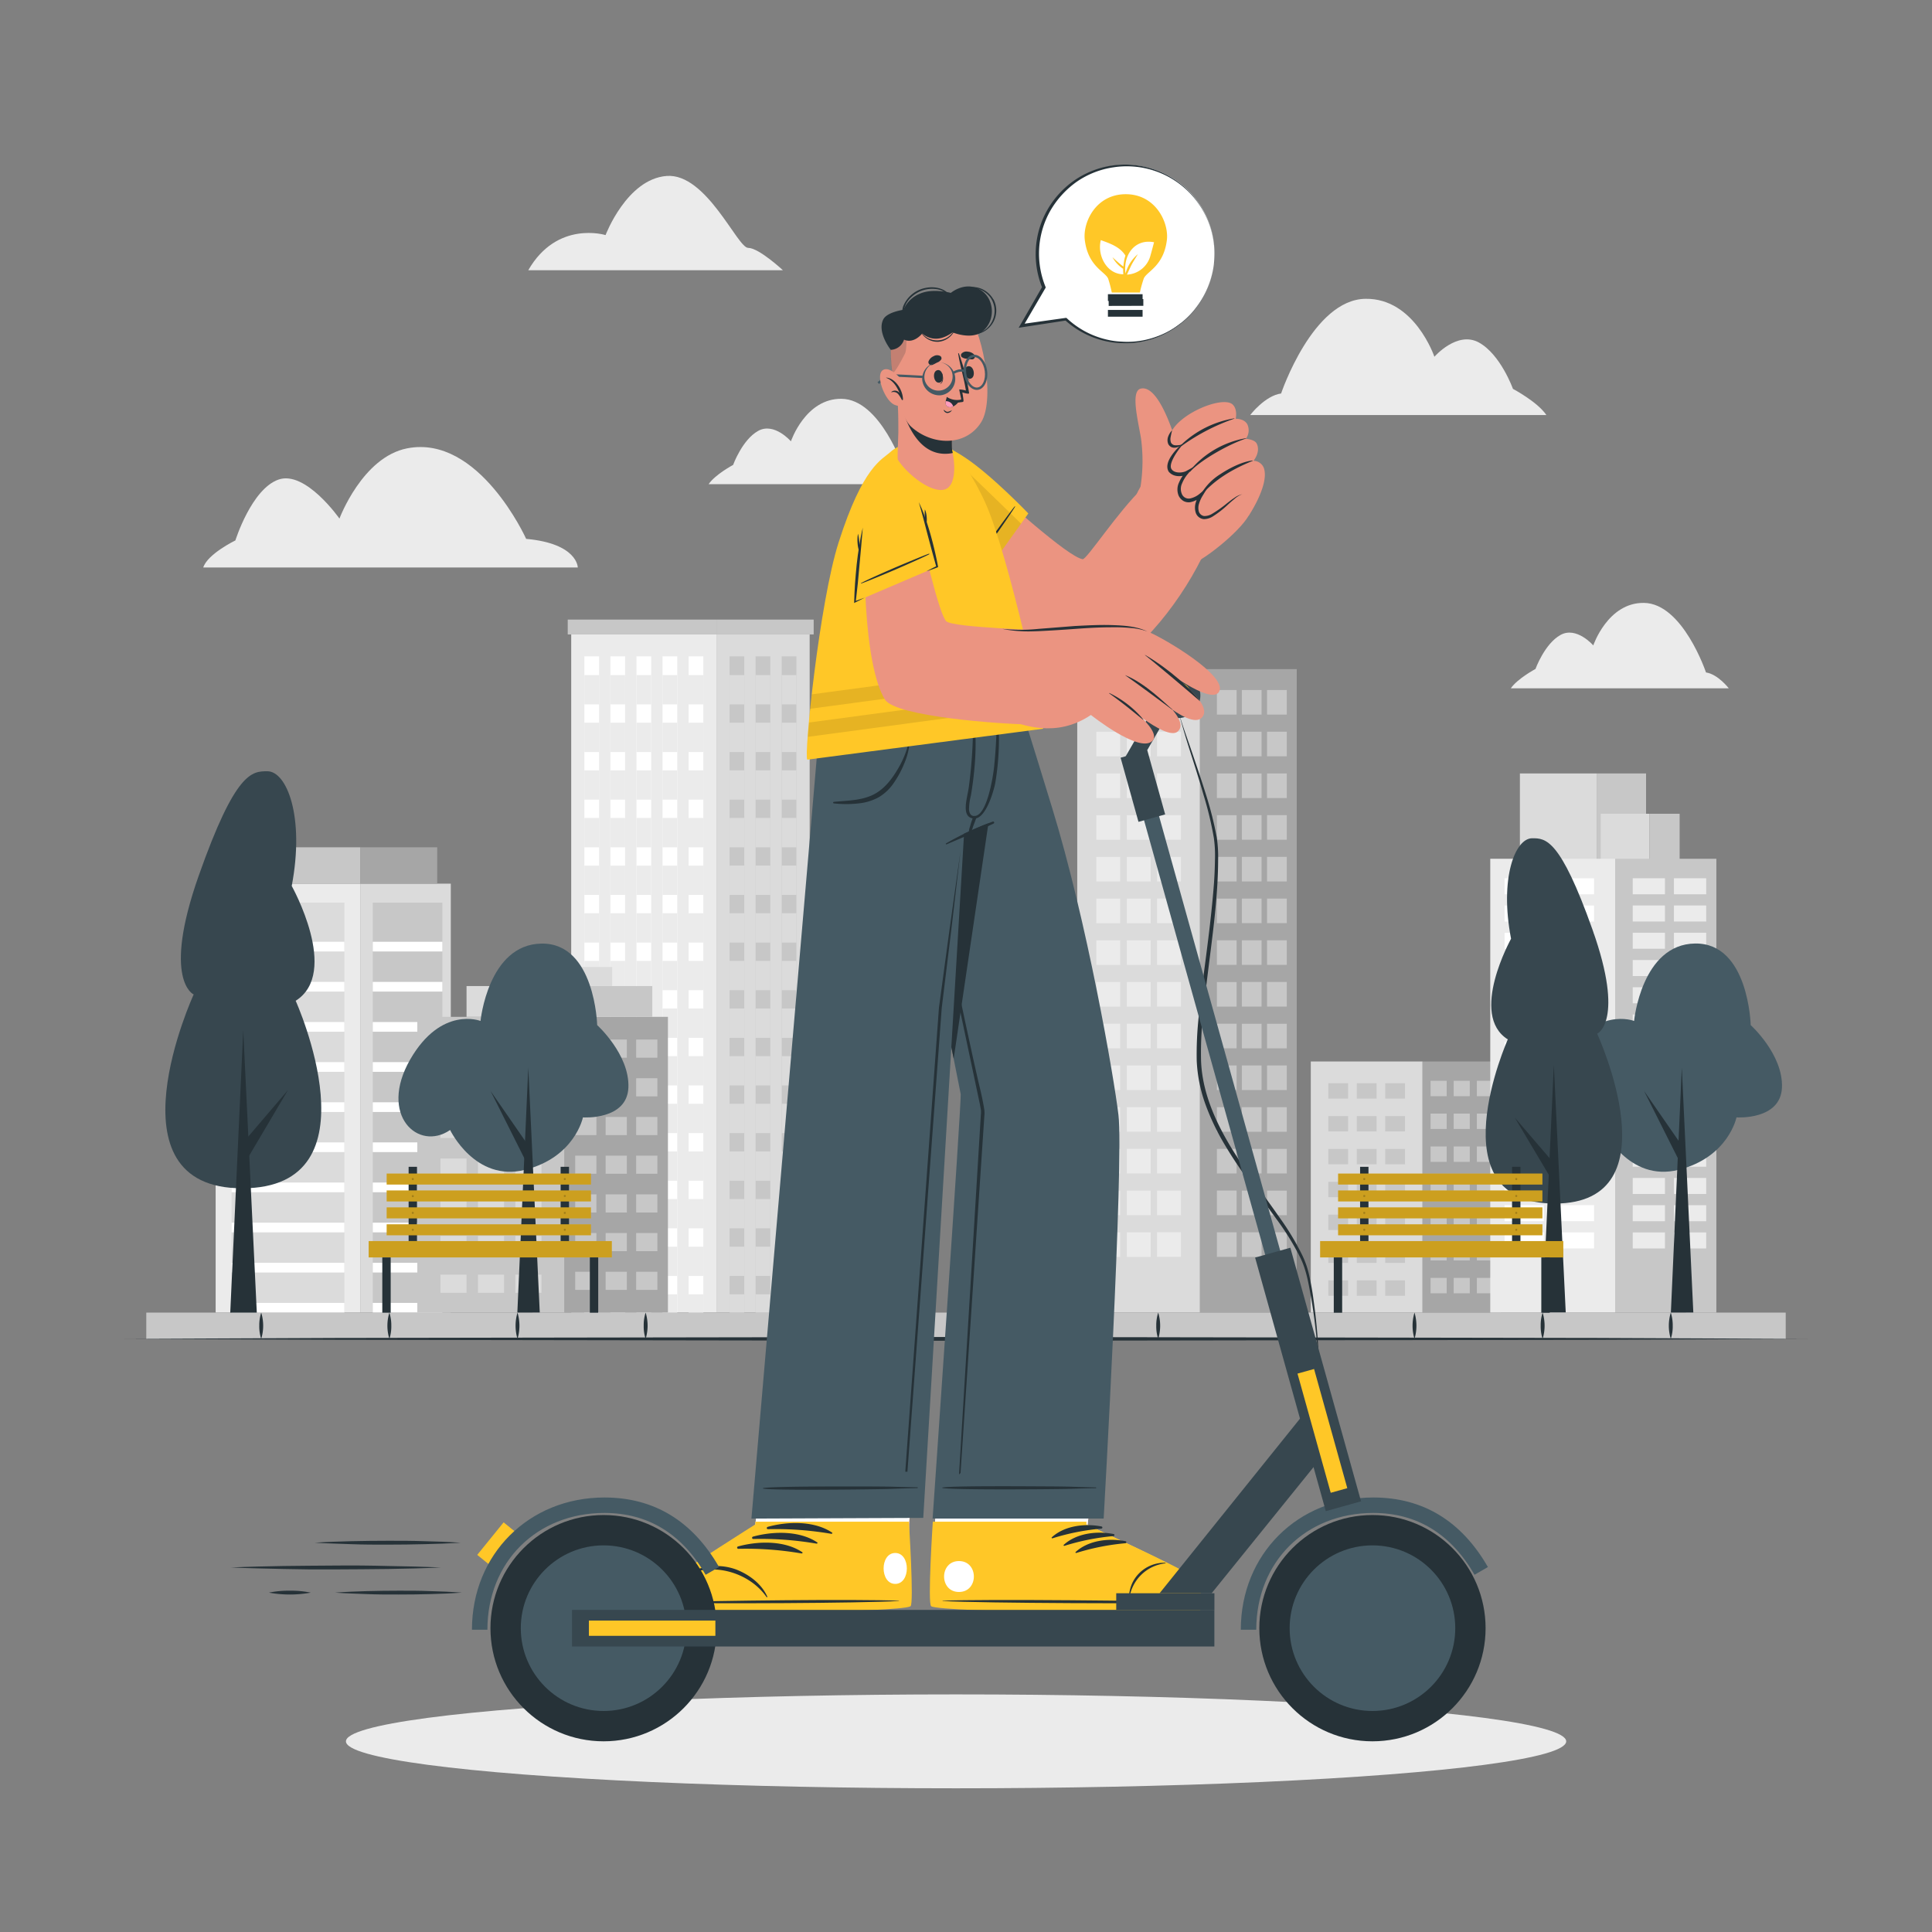 <svg xmlns="http://www.w3.org/2000/svg" viewBox="0 0 500 500"><rect x="0" y="0" width="500" height="500" fill="#808080" stroke="none"/><g id="freepik--background-complete--inject-2"><path d="M400.2,107.41H323.55s3.81-5,8-5.58c0,0,8.17-24.33,21.85-24.5,12.72-.17,17.82,15,17.82,15s5.89-6.79,11.52-3.69,8.81,12,8.81,12S397.91,104,400.2,107.41Z" style="fill:#ebebeb"></path><path d="M52.6,146.87h96.93s0-6.2-13.36-7.41c0,0-12.19-27.07-30.8-23.43-11.59,2.26-17.52,18.18-17.52,18.18s-8.76-12.53-15.76-10.1-11.17,15.75-11.17,15.75S53.69,143.37,52.6,146.87Z" style="fill:#ebebeb"></path><path d="M136.71,69.94h65.91s-6.22-5.79-9-5.79S182.81,44.72,172.5,45.54s-15.78,15.3-15.78,15.3S144.19,56.92,136.71,69.94Z" style="fill:#ebebeb"></path><path d="M183.39,125.31h56.36s-2.8-3.65-5.89-4.1c0,0-6-17.89-16.07-18-9.35-.12-13.1,11-13.1,11s-4.33-5-8.47-2.7-6.49,8.81-6.49,8.81S185.08,122.8,183.39,125.31Z" style="fill:#ebebeb"></path><path d="M391,178.13H447.4s-2.8-3.65-5.89-4.1c0,0-6-17.89-16.07-18-9.35-.12-13.1,11-13.1,11s-4.33-5-8.47-2.71-6.49,8.81-6.49,8.81S392.73,175.62,391,178.13Z" style="fill:#ebebeb"></path><rect x="278.79" y="173.17" width="31.77" height="166.52" style="fill:#dbdbdb"></rect><rect x="283.72" y="178.58" width="6.18" height="6.36" style="fill:#ebebeb"></rect><rect x="291.62" y="178.58" width="6.18" height="6.36" style="fill:#ebebeb"></rect><rect x="283.72" y="189.38" width="6.18" height="6.36" style="fill:#ebebeb"></rect><rect x="291.62" y="189.38" width="6.18" height="6.36" style="fill:#ebebeb"></rect><rect x="283.72" y="200.17" width="6.18" height="6.36" style="fill:#ebebeb"></rect><rect x="291.62" y="200.17" width="6.18" height="6.36" style="fill:#ebebeb"></rect><rect x="283.72" y="210.97" width="6.18" height="6.36" style="fill:#ebebeb"></rect><rect x="291.62" y="210.97" width="6.18" height="6.36" style="fill:#ebebeb"></rect><rect x="283.72" y="221.76" width="6.18" height="6.36" style="fill:#ebebeb"></rect><rect x="291.62" y="221.76" width="6.18" height="6.36" style="fill:#ebebeb"></rect><rect x="283.72" y="232.56" width="6.18" height="6.36" style="fill:#ebebeb"></rect><rect x="291.62" y="232.56" width="6.18" height="6.36" style="fill:#ebebeb"></rect><rect x="283.72" y="243.35" width="6.18" height="6.36" style="fill:#ebebeb"></rect><rect x="291.62" y="243.35" width="6.18" height="6.36" style="fill:#ebebeb"></rect><rect x="283.72" y="254.15" width="6.18" height="6.36" style="fill:#ebebeb"></rect><rect x="291.62" y="254.15" width="6.18" height="6.36" style="fill:#ebebeb"></rect><rect x="283.72" y="264.94" width="6.18" height="6.36" style="fill:#ebebeb"></rect><rect x="291.62" y="264.94" width="6.18" height="6.36" style="fill:#ebebeb"></rect><rect x="283.72" y="275.74" width="6.18" height="6.36" style="fill:#ebebeb"></rect><rect x="291.62" y="275.74" width="6.18" height="6.36" style="fill:#ebebeb"></rect><rect x="283.72" y="286.53" width="6.18" height="6.36" style="fill:#ebebeb"></rect><rect x="291.62" y="286.53" width="6.18" height="6.36" style="fill:#ebebeb"></rect><rect x="283.72" y="297.33" width="6.18" height="6.36" style="fill:#ebebeb"></rect><rect x="291.62" y="297.33" width="6.18" height="6.36" style="fill:#ebebeb"></rect><rect x="283.72" y="308.12" width="6.18" height="6.36" style="fill:#ebebeb"></rect><rect x="291.62" y="308.12" width="6.18" height="6.36" style="fill:#ebebeb"></rect><rect x="283.72" y="318.92" width="6.18" height="6.36" style="fill:#ebebeb"></rect><rect x="299.45" y="318.92" width="6.18" height="6.36" transform="translate(605.07 644.2) rotate(180)" style="fill:#ebebeb"></rect><rect x="299.45" y="308.12" width="6.18" height="6.36" transform="translate(605.07 622.61) rotate(180)" style="fill:#ebebeb"></rect><rect x="299.45" y="297.33" width="6.18" height="6.36" transform="translate(605.07 601.02) rotate(180)" style="fill:#ebebeb"></rect><rect x="299.45" y="286.53" width="6.18" height="6.36" transform="translate(605.07 579.43) rotate(180)" style="fill:#ebebeb"></rect><rect x="299.45" y="275.74" width="6.18" height="6.36" transform="translate(605.07 557.84) rotate(180)" style="fill:#ebebeb"></rect><rect x="299.45" y="264.94" width="6.18" height="6.36" transform="translate(605.07 536.25) rotate(180)" style="fill:#ebebeb"></rect><rect x="299.45" y="254.15" width="6.18" height="6.36" transform="translate(605.07 514.65) rotate(180)" style="fill:#ebebeb"></rect><rect x="299.45" y="243.35" width="6.18" height="6.36" transform="translate(605.07 493.06) rotate(180)" style="fill:#ebebeb"></rect><rect x="299.45" y="232.56" width="6.18" height="6.36" transform="translate(605.07 471.47) rotate(180)" style="fill:#ebebeb"></rect><rect x="299.45" y="221.76" width="6.18" height="6.36" transform="translate(605.07 449.88) rotate(180)" style="fill:#ebebeb"></rect><rect x="299.45" y="210.97" width="6.18" height="6.36" transform="translate(605.07 428.29) rotate(180)" style="fill:#ebebeb"></rect><rect x="299.45" y="200.17" width="6.18" height="6.36" transform="translate(605.07 406.7) rotate(180)" style="fill:#ebebeb"></rect><rect x="299.45" y="189.38" width="6.18" height="6.36" transform="translate(605.07 385.11) rotate(180)" style="fill:#ebebeb"></rect><rect x="299.45" y="178.58" width="6.18" height="6.36" transform="translate(605.07 363.52) rotate(180)" style="fill:#ebebeb"></rect><rect x="291.62" y="318.92" width="6.18" height="6.36" style="fill:#ebebeb"></rect><rect x="310.55" y="173.17" width="25.05" height="166.52" style="fill:#a6a6a6"></rect><rect x="327.92" y="318.92" width="5.1" height="6.36" transform="translate(660.94 644.2) rotate(180)" style="fill:#c7c7c7"></rect><rect x="321.4" y="318.92" width="5.1" height="6.36" transform="translate(647.89 644.2) rotate(180)" style="fill:#c7c7c7"></rect><rect x="327.92" y="308.12" width="5.1" height="6.36" transform="translate(660.94 622.61) rotate(180)" style="fill:#c7c7c7"></rect><rect x="321.4" y="308.12" width="5.1" height="6.36" transform="translate(647.89 622.61) rotate(180)" style="fill:#c7c7c7"></rect><rect x="327.92" y="297.33" width="5.1" height="6.36" transform="translate(660.94 601.02) rotate(180)" style="fill:#c7c7c7"></rect><rect x="321.4" y="297.33" width="5.1" height="6.36" transform="translate(647.89 601.02) rotate(180)" style="fill:#c7c7c7"></rect><rect x="327.92" y="286.53" width="5.1" height="6.36" transform="translate(660.94 579.43) rotate(180)" style="fill:#c7c7c7"></rect><rect x="321.4" y="286.53" width="5.1" height="6.36" transform="translate(647.89 579.43) rotate(180)" style="fill:#c7c7c7"></rect><rect x="327.92" y="275.74" width="5.1" height="6.36" transform="translate(660.94 557.84) rotate(180)" style="fill:#c7c7c7"></rect><rect x="321.4" y="275.74" width="5.1" height="6.36" transform="translate(647.89 557.84) rotate(180)" style="fill:#c7c7c7"></rect><rect x="327.92" y="264.94" width="5.1" height="6.36" transform="translate(660.94 536.25) rotate(180)" style="fill:#c7c7c7"></rect><rect x="321.4" y="264.94" width="5.1" height="6.36" transform="translate(647.89 536.25) rotate(180)" style="fill:#c7c7c7"></rect><rect x="327.92" y="254.15" width="5.1" height="6.36" transform="translate(660.94 514.65) rotate(180)" style="fill:#c7c7c7"></rect><rect x="321.4" y="254.15" width="5.1" height="6.36" transform="translate(647.89 514.65) rotate(180)" style="fill:#c7c7c7"></rect><rect x="327.92" y="243.35" width="5.1" height="6.36" transform="translate(660.94 493.06) rotate(180)" style="fill:#c7c7c7"></rect><rect x="321.4" y="243.35" width="5.1" height="6.36" transform="translate(647.89 493.06) rotate(180)" style="fill:#c7c7c7"></rect><rect x="327.92" y="232.56" width="5.1" height="6.36" transform="translate(660.94 471.47) rotate(180)" style="fill:#c7c7c7"></rect><rect x="321.4" y="232.56" width="5.1" height="6.36" transform="translate(647.89 471.47) rotate(180)" style="fill:#c7c7c7"></rect><rect x="327.92" y="221.76" width="5.1" height="6.36" transform="translate(660.94 449.88) rotate(180)" style="fill:#c7c7c7"></rect><rect x="321.4" y="221.76" width="5.1" height="6.36" transform="translate(647.89 449.88) rotate(180)" style="fill:#c7c7c7"></rect><rect x="327.92" y="210.97" width="5.1" height="6.36" transform="translate(660.94 428.29) rotate(180)" style="fill:#c7c7c7"></rect><rect x="321.4" y="210.97" width="5.1" height="6.36" transform="translate(647.89 428.29) rotate(180)" style="fill:#c7c7c7"></rect><rect x="327.92" y="200.17" width="5.1" height="6.36" transform="translate(660.94 406.7) rotate(180)" style="fill:#c7c7c7"></rect><rect x="321.4" y="200.17" width="5.1" height="6.36" transform="translate(647.89 406.7) rotate(180)" style="fill:#c7c7c7"></rect><rect x="327.92" y="189.38" width="5.1" height="6.36" transform="translate(660.94 385.11) rotate(180)" style="fill:#c7c7c7"></rect><rect x="321.4" y="189.38" width="5.1" height="6.36" transform="translate(647.89 385.11) rotate(180)" style="fill:#c7c7c7"></rect><rect x="327.92" y="178.58" width="5.1" height="6.36" transform="translate(660.94 363.52) rotate(180)" style="fill:#c7c7c7"></rect><rect x="314.93" y="178.58" width="5.1" height="6.36" style="fill:#c7c7c7"></rect><rect x="314.93" y="189.38" width="5.1" height="6.36" style="fill:#c7c7c7"></rect><rect x="314.93" y="200.17" width="5.1" height="6.36" style="fill:#c7c7c7"></rect><rect x="314.93" y="210.97" width="5.1" height="6.36" style="fill:#c7c7c7"></rect><rect x="314.93" y="221.76" width="5.1" height="6.36" style="fill:#c7c7c7"></rect><rect x="314.93" y="232.56" width="5.1" height="6.36" style="fill:#c7c7c7"></rect><rect x="314.93" y="243.35" width="5.1" height="6.36" style="fill:#c7c7c7"></rect><rect x="314.93" y="254.15" width="5.1" height="6.36" style="fill:#c7c7c7"></rect><rect x="314.93" y="264.94" width="5.1" height="6.36" style="fill:#c7c7c7"></rect><rect x="314.93" y="275.74" width="5.1" height="6.36" style="fill:#c7c7c7"></rect><rect x="314.93" y="286.53" width="5.1" height="6.36" style="fill:#c7c7c7"></rect><rect x="314.93" y="297.33" width="5.1" height="6.36" style="fill:#c7c7c7"></rect><rect x="314.93" y="308.12" width="5.1" height="6.36" style="fill:#c7c7c7"></rect><rect x="314.93" y="318.92" width="5.1" height="6.36" style="fill:#c7c7c7"></rect><rect x="321.4" y="178.58" width="5.1" height="6.36" transform="translate(647.89 363.52) rotate(180)" style="fill:#c7c7c7"></rect><rect x="147.83" y="164.19" width="37.58" height="175.5" style="fill:#ebebeb"></rect><rect x="146.93" y="160.35" width="38.48" height="3.84" style="fill:#c7c7c7"></rect><rect x="151.23" y="169.86" width="3.81" height="169.84" style="fill:#fff"></rect><rect x="157.97" y="169.86" width="3.81" height="169.84" style="fill:#fff"></rect><rect x="164.72" y="169.86" width="3.81" height="169.84" style="fill:#fff"></rect><rect x="171.46" y="169.86" width="3.81" height="169.84" style="fill:#fff"></rect><rect x="178.21" y="169.86" width="3.81" height="169.84" style="fill:#fff"></rect><rect x="151.23" y="174.71" width="3.81" height="7.58" style="fill:#ebebeb"></rect><rect x="157.97" y="174.71" width="3.81" height="7.58" style="fill:#ebebeb"></rect><rect x="164.72" y="174.71" width="3.81" height="7.58" style="fill:#ebebeb"></rect><rect x="171.46" y="174.71" width="3.81" height="7.58" style="fill:#ebebeb"></rect><rect x="178.21" y="174.71" width="3.81" height="7.58" style="fill:#ebebeb"></rect><rect x="151.23" y="187.04" width="3.81" height="7.59" style="fill:#ebebeb"></rect><rect x="157.97" y="187.04" width="3.81" height="7.59" style="fill:#ebebeb"></rect><rect x="164.72" y="187.04" width="3.81" height="7.59" style="fill:#ebebeb"></rect><rect x="171.46" y="187.04" width="3.81" height="7.59" style="fill:#ebebeb"></rect><rect x="178.21" y="187.04" width="3.81" height="7.59" style="fill:#ebebeb"></rect><rect x="151.23" y="199.37" width="3.81" height="7.58" style="fill:#ebebeb"></rect><rect x="157.97" y="199.37" width="3.81" height="7.58" style="fill:#ebebeb"></rect><rect x="164.72" y="199.37" width="3.81" height="7.58" style="fill:#ebebeb"></rect><rect x="171.46" y="199.37" width="3.81" height="7.58" style="fill:#ebebeb"></rect><rect x="178.21" y="199.37" width="3.81" height="7.58" style="fill:#ebebeb"></rect><rect x="151.23" y="211.69" width="3.81" height="7.59" style="fill:#ebebeb"></rect><rect x="157.97" y="211.69" width="3.81" height="7.59" style="fill:#ebebeb"></rect><rect x="164.72" y="211.69" width="3.81" height="7.59" style="fill:#ebebeb"></rect><rect x="171.46" y="211.69" width="3.81" height="7.59" style="fill:#ebebeb"></rect><rect x="178.21" y="211.69" width="3.81" height="7.59" style="fill:#ebebeb"></rect><rect x="151.23" y="224.02" width="3.81" height="7.59" style="fill:#ebebeb"></rect><rect x="157.97" y="224.02" width="3.81" height="7.59" style="fill:#ebebeb"></rect><rect x="164.72" y="224.02" width="3.81" height="7.59" style="fill:#ebebeb"></rect><rect x="171.46" y="224.02" width="3.81" height="7.59" style="fill:#ebebeb"></rect><rect x="178.21" y="224.02" width="3.81" height="7.59" style="fill:#ebebeb"></rect><rect x="151.23" y="236.35" width="3.81" height="7.59" style="fill:#ebebeb"></rect><rect x="157.97" y="236.35" width="3.81" height="7.59" style="fill:#ebebeb"></rect><rect x="164.72" y="236.35" width="3.81" height="7.59" style="fill:#ebebeb"></rect><rect x="171.46" y="236.35" width="3.81" height="7.59" style="fill:#ebebeb"></rect><rect x="178.21" y="236.35" width="3.81" height="7.59" style="fill:#ebebeb"></rect><rect x="151.23" y="248.68" width="3.81" height="7.59" style="fill:#ebebeb"></rect><rect x="157.97" y="248.68" width="3.81" height="7.59" style="fill:#ebebeb"></rect><rect x="164.72" y="248.68" width="3.81" height="7.59" style="fill:#ebebeb"></rect><rect x="171.46" y="248.68" width="3.81" height="7.59" style="fill:#ebebeb"></rect><rect x="178.21" y="248.68" width="3.81" height="7.59" style="fill:#ebebeb"></rect><rect x="151.23" y="261" width="3.81" height="7.59" style="fill:#ebebeb"></rect><rect x="157.97" y="261" width="3.81" height="7.59" style="fill:#ebebeb"></rect><rect x="164.72" y="261" width="3.81" height="7.59" style="fill:#ebebeb"></rect><rect x="171.46" y="261" width="3.81" height="7.59" style="fill:#ebebeb"></rect><rect x="178.21" y="261" width="3.81" height="7.59" style="fill:#ebebeb"></rect><rect x="151.23" y="273.33" width="3.81" height="7.58" style="fill:#ebebeb"></rect><rect x="157.97" y="273.33" width="3.81" height="7.58" style="fill:#ebebeb"></rect><rect x="164.72" y="273.33" width="3.81" height="7.58" style="fill:#ebebeb"></rect><rect x="171.46" y="273.33" width="3.81" height="7.58" style="fill:#ebebeb"></rect><rect x="178.21" y="273.33" width="3.81" height="7.58" style="fill:#ebebeb"></rect><rect x="151.23" y="285.66" width="3.81" height="7.58" style="fill:#ebebeb"></rect><rect x="157.97" y="285.66" width="3.81" height="7.58" style="fill:#ebebeb"></rect><rect x="164.72" y="285.66" width="3.81" height="7.58" style="fill:#ebebeb"></rect><rect x="171.46" y="285.66" width="3.81" height="7.58" style="fill:#ebebeb"></rect><rect x="178.21" y="285.66" width="3.81" height="7.58" style="fill:#ebebeb"></rect><rect x="151.23" y="297.99" width="3.81" height="7.58" style="fill:#ebebeb"></rect><rect x="157.97" y="297.99" width="3.81" height="7.58" style="fill:#ebebeb"></rect><rect x="164.72" y="297.99" width="3.81" height="7.58" style="fill:#ebebeb"></rect><rect x="171.46" y="297.99" width="3.81" height="7.58" style="fill:#ebebeb"></rect><rect x="178.21" y="297.99" width="3.81" height="7.58" style="fill:#ebebeb"></rect><rect x="151.23" y="310.31" width="3.81" height="7.58" style="fill:#ebebeb"></rect><rect x="157.97" y="310.31" width="3.81" height="7.58" style="fill:#ebebeb"></rect><rect x="164.72" y="310.31" width="3.81" height="7.58" style="fill:#ebebeb"></rect><rect x="171.46" y="310.31" width="3.81" height="7.58" style="fill:#ebebeb"></rect><rect x="178.21" y="310.31" width="3.81" height="7.58" style="fill:#ebebeb"></rect><rect x="151.23" y="322.64" width="3.81" height="7.58" style="fill:#ebebeb"></rect><rect x="157.97" y="322.64" width="3.81" height="7.58" style="fill:#ebebeb"></rect><rect x="164.72" y="322.64" width="3.81" height="7.58" style="fill:#ebebeb"></rect><rect x="171.46" y="322.64" width="3.81" height="7.58" style="fill:#ebebeb"></rect><rect x="178.21" y="322.64" width="3.81" height="7.58" style="fill:#ebebeb"></rect><rect x="151.23" y="334.97" width="3.81" height="4.73" style="fill:#ebebeb"></rect><rect x="157.97" y="334.97" width="3.81" height="4.73" style="fill:#ebebeb"></rect><rect x="164.72" y="334.97" width="3.81" height="4.73" style="fill:#ebebeb"></rect><rect x="171.46" y="334.97" width="3.81" height="4.73" style="fill:#ebebeb"></rect><rect x="178.21" y="334.97" width="3.81" height="4.73" style="fill:#ebebeb"></rect><rect x="185.41" y="164.19" width="24.13" height="175.5" style="fill:#dbdbdb"></rect><rect x="185.41" y="160.35" width="25.17" height="3.84" style="fill:#c7c7c7"></rect><rect x="188.81" y="169.86" width="3.81" height="169.84" style="fill:#c7c7c7"></rect><rect x="195.55" y="169.86" width="3.81" height="169.84" style="fill:#c7c7c7"></rect><rect x="202.3" y="169.86" width="3.81" height="169.84" style="fill:#c7c7c7"></rect><rect x="188.81" y="174.71" width="3.81" height="7.58" style="fill:#dbdbdb"></rect><rect x="195.55" y="174.71" width="3.81" height="7.58" style="fill:#dbdbdb"></rect><rect x="202.3" y="174.71" width="3.81" height="7.58" style="fill:#dbdbdb"></rect><rect x="188.81" y="187.04" width="3.81" height="7.59" style="fill:#dbdbdb"></rect><rect x="195.55" y="187.04" width="3.81" height="7.59" style="fill:#dbdbdb"></rect><rect x="202.3" y="187.04" width="3.81" height="7.59" style="fill:#dbdbdb"></rect><rect x="188.81" y="199.37" width="3.81" height="7.58" style="fill:#dbdbdb"></rect><rect x="195.55" y="199.37" width="3.81" height="7.58" style="fill:#dbdbdb"></rect><rect x="202.3" y="199.37" width="3.81" height="7.58" style="fill:#dbdbdb"></rect><rect x="188.81" y="211.69" width="3.81" height="7.59" style="fill:#dbdbdb"></rect><rect x="195.55" y="211.69" width="3.81" height="7.59" style="fill:#dbdbdb"></rect><rect x="202.3" y="211.69" width="3.81" height="7.59" style="fill:#dbdbdb"></rect><rect x="188.81" y="224.02" width="3.81" height="7.59" style="fill:#dbdbdb"></rect><rect x="195.55" y="224.02" width="3.81" height="7.59" style="fill:#dbdbdb"></rect><rect x="202.3" y="224.02" width="3.81" height="7.59" style="fill:#dbdbdb"></rect><rect x="188.81" y="236.35" width="3.81" height="7.59" style="fill:#dbdbdb"></rect><rect x="195.55" y="236.35" width="3.81" height="7.59" style="fill:#dbdbdb"></rect><rect x="202.3" y="236.35" width="3.81" height="7.59" style="fill:#dbdbdb"></rect><rect x="188.81" y="248.68" width="3.81" height="7.59" style="fill:#dbdbdb"></rect><rect x="195.55" y="248.68" width="3.81" height="7.59" style="fill:#dbdbdb"></rect><rect x="202.3" y="248.68" width="3.81" height="7.59" style="fill:#dbdbdb"></rect><rect x="188.81" y="261" width="3.81" height="7.59" style="fill:#dbdbdb"></rect><rect x="195.55" y="261" width="3.81" height="7.59" style="fill:#dbdbdb"></rect><rect x="202.3" y="261" width="3.81" height="7.59" style="fill:#dbdbdb"></rect><rect x="188.81" y="273.33" width="3.81" height="7.58" style="fill:#dbdbdb"></rect><rect x="195.55" y="273.33" width="3.81" height="7.58" style="fill:#dbdbdb"></rect><rect x="202.3" y="273.33" width="3.81" height="7.58" style="fill:#dbdbdb"></rect><rect x="188.81" y="285.66" width="3.81" height="7.58" style="fill:#dbdbdb"></rect><rect x="195.55" y="285.66" width="3.81" height="7.58" style="fill:#dbdbdb"></rect><rect x="202.3" y="285.66" width="3.81" height="7.58" style="fill:#dbdbdb"></rect><rect x="188.81" y="297.99" width="3.81" height="7.58" style="fill:#dbdbdb"></rect><rect x="195.55" y="297.99" width="3.81" height="7.58" style="fill:#dbdbdb"></rect><rect x="202.3" y="297.99" width="3.81" height="7.58" style="fill:#dbdbdb"></rect><rect x="188.81" y="310.31" width="3.81" height="7.58" style="fill:#dbdbdb"></rect><rect x="195.55" y="310.31" width="3.81" height="7.58" style="fill:#dbdbdb"></rect><rect x="202.3" y="310.31" width="3.81" height="7.58" style="fill:#dbdbdb"></rect><rect x="188.81" y="322.64" width="3.81" height="7.58" style="fill:#dbdbdb"></rect><rect x="195.55" y="322.64" width="3.81" height="7.58" style="fill:#dbdbdb"></rect><rect x="202.3" y="322.64" width="3.81" height="7.58" style="fill:#dbdbdb"></rect><rect x="188.81" y="334.97" width="3.81" height="4.73" style="fill:#dbdbdb"></rect><rect x="195.55" y="334.97" width="3.81" height="4.73" style="fill:#dbdbdb"></rect><rect x="202.3" y="334.97" width="3.81" height="4.73" style="fill:#dbdbdb"></rect><rect x="55.81" y="228.69" width="37.42" height="111" style="fill:#ebebeb"></rect><rect x="61.14" y="219.28" width="32.1" height="9.41" style="fill:#c7c7c7"></rect><rect x="59.92" y="233.6" width="29.21" height="106.09" style="fill:#dbdbdb"></rect><rect x="59.92" y="243.73" width="29.21" height="2.51" style="fill:#fff"></rect><rect x="59.92" y="254.11" width="29.21" height="2.51" style="fill:#fff"></rect><rect x="59.92" y="264.5" width="29.21" height="2.51" style="fill:#fff"></rect><rect x="59.92" y="274.88" width="29.21" height="2.51" style="fill:#fff"></rect><rect x="59.92" y="285.27" width="29.21" height="2.51" style="fill:#fff"></rect><rect x="59.92" y="295.65" width="29.21" height="2.51" style="fill:#fff"></rect><rect x="59.92" y="306.04" width="29.21" height="2.51" style="fill:#fff"></rect><rect x="59.92" y="316.42" width="29.21" height="2.51" style="fill:#fff"></rect><rect x="59.92" y="326.81" width="29.21" height="2.51" style="fill:#fff"></rect><rect x="59.92" y="337.19" width="29.21" height="2.51" style="fill:#fff"></rect><rect x="93.23" y="228.69" width="23.44" height="111" style="fill:#dbdbdb"></rect><rect x="93.23" y="219.28" width="19.92" height="9.41" style="fill:#a6a6a6"></rect><rect x="96.47" y="233.6" width="18.02" height="106.09" style="fill:#c7c7c7"></rect><rect x="96.47" y="243.73" width="18.02" height="2.51" style="fill:#fff"></rect><rect x="96.47" y="254.11" width="18.02" height="2.51" style="fill:#fff"></rect><rect x="96.47" y="264.5" width="18.02" height="2.51" style="fill:#fff"></rect><rect x="96.47" y="274.88" width="18.02" height="2.51" style="fill:#fff"></rect><rect x="96.47" y="285.27" width="18.02" height="2.51" style="fill:#fff"></rect><rect x="96.47" y="295.65" width="18.02" height="2.51" style="fill:#fff"></rect><rect x="96.47" y="306.04" width="18.02" height="2.51" style="fill:#fff"></rect><rect x="96.47" y="316.42" width="18.02" height="2.51" style="fill:#fff"></rect><rect x="96.47" y="326.81" width="18.02" height="2.51" style="fill:#fff"></rect><rect x="96.47" y="337.19" width="18.02" height="2.51" style="fill:#fff"></rect><rect x="339.23" y="274.71" width="28.93" height="64.98" style="fill:#dbdbdb"></rect><rect x="343.77" y="280.34" width="5.12" height="3.98" style="fill:#c7c7c7"></rect><rect x="343.77" y="288.84" width="5.12" height="3.98" style="fill:#c7c7c7"></rect><rect x="343.77" y="297.34" width="5.12" height="3.98" style="fill:#c7c7c7"></rect><rect x="343.77" y="305.85" width="5.12" height="3.98" style="fill:#c7c7c7"></rect><rect x="343.77" y="314.35" width="5.12" height="3.98" style="fill:#c7c7c7"></rect><rect x="343.77" y="322.86" width="5.12" height="3.98" style="fill:#c7c7c7"></rect><rect x="343.77" y="331.36" width="5.12" height="3.98" style="fill:#c7c7c7"></rect><rect x="351.14" y="280.34" width="5.12" height="3.98" style="fill:#c7c7c7"></rect><rect x="351.14" y="288.84" width="5.12" height="3.98" style="fill:#c7c7c7"></rect><rect x="351.14" y="297.34" width="5.12" height="3.98" style="fill:#c7c7c7"></rect><rect x="351.14" y="305.85" width="5.12" height="3.98" style="fill:#c7c7c7"></rect><rect x="351.14" y="314.35" width="5.12" height="3.98" style="fill:#c7c7c7"></rect><rect x="351.14" y="322.86" width="5.12" height="3.98" style="fill:#c7c7c7"></rect><rect x="351.14" y="331.36" width="5.12" height="3.98" style="fill:#c7c7c7"></rect><rect x="358.49" y="280.34" width="5.12" height="3.98" style="fill:#c7c7c7"></rect><rect x="358.49" y="288.84" width="5.12" height="3.98" style="fill:#c7c7c7"></rect><rect x="358.49" y="297.34" width="5.12" height="3.98" style="fill:#c7c7c7"></rect><rect x="358.49" y="305.85" width="5.12" height="3.98" style="fill:#c7c7c7"></rect><rect x="358.49" y="314.35" width="5.12" height="3.98" style="fill:#c7c7c7"></rect><rect x="358.49" y="322.86" width="5.12" height="3.98" style="fill:#c7c7c7"></rect><rect x="358.49" y="331.36" width="5.12" height="3.98" style="fill:#c7c7c7"></rect><rect x="368.15" y="274.71" width="20.3" height="64.98" style="fill:#a6a6a6"></rect><rect x="382.2" y="330.73" width="4.17" height="3.98" transform="translate(768.58 665.43) rotate(180)" style="fill:#c7c7c7"></rect><rect x="382.2" y="322.22" width="4.17" height="3.98" transform="translate(768.58 648.42) rotate(180)" style="fill:#c7c7c7"></rect><rect x="382.2" y="313.72" width="4.17" height="3.98" transform="translate(768.58 631.42) rotate(180)" style="fill:#c7c7c7"></rect><rect x="382.2" y="305.21" width="4.17" height="3.98" transform="translate(768.58 614.41) rotate(180)" style="fill:#c7c7c7"></rect><rect x="382.2" y="296.71" width="4.17" height="3.98" transform="translate(768.58 597.4) rotate(180)" style="fill:#c7c7c7"></rect><rect x="382.2" y="288.21" width="4.17" height="3.98" transform="translate(768.58 580.39) rotate(180)" style="fill:#c7c7c7"></rect><rect x="382.2" y="279.7" width="4.17" height="3.98" transform="translate(768.58 563.39) rotate(180)" style="fill:#c7c7c7"></rect><rect x="376.21" y="330.73" width="4.17" height="3.98" transform="translate(756.59 665.43) rotate(180)" style="fill:#c7c7c7"></rect><rect x="376.21" y="322.22" width="4.17" height="3.98" transform="translate(756.59 648.42) rotate(180)" style="fill:#c7c7c7"></rect><rect x="376.21" y="313.72" width="4.17" height="3.98" transform="translate(756.59 631.42) rotate(180)" style="fill:#c7c7c7"></rect><rect x="376.21" y="305.21" width="4.17" height="3.98" transform="translate(756.59 614.41) rotate(180)" style="fill:#c7c7c7"></rect><rect x="376.21" y="296.71" width="4.17" height="3.98" transform="translate(756.59 597.4) rotate(180)" style="fill:#c7c7c7"></rect><rect x="376.21" y="288.21" width="4.17" height="3.98" transform="translate(756.59 580.39) rotate(180)" style="fill:#c7c7c7"></rect><rect x="376.21" y="279.7" width="4.17" height="3.98" transform="translate(756.59 563.39) rotate(180)" style="fill:#c7c7c7"></rect><rect x="370.23" y="330.73" width="4.17" height="3.98" transform="translate(744.63 665.43) rotate(180)" style="fill:#c7c7c7"></rect><rect x="370.23" y="322.22" width="4.17" height="3.98" transform="translate(744.63 648.42) rotate(180)" style="fill:#c7c7c7"></rect><rect x="370.23" y="313.72" width="4.17" height="3.98" transform="translate(744.63 631.42) rotate(180)" style="fill:#c7c7c7"></rect><rect x="370.23" y="305.21" width="4.17" height="3.98" transform="translate(744.63 614.41) rotate(180)" style="fill:#c7c7c7"></rect><rect x="370.23" y="296.71" width="4.17" height="3.98" transform="translate(744.63 597.4) rotate(180)" style="fill:#c7c7c7"></rect><rect x="370.23" y="288.21" width="4.17" height="3.98" transform="translate(744.63 580.39) rotate(180)" style="fill:#c7c7c7"></rect><rect x="370.23" y="279.7" width="4.17" height="3.98" transform="translate(744.63 563.39) rotate(180)" style="fill:#c7c7c7"></rect><rect x="393.35" y="200.17" width="19.99" height="23.61" style="fill:#dbdbdb"></rect><rect x="413.33" y="200.17" width="12.67" height="24.47" style="fill:#c7c7c7"></rect><rect x="414.27" y="210.6" width="12.58" height="14.05" style="fill:#dbdbdb"></rect><rect x="426.85" y="210.6" width="7.84" height="14.05" style="fill:#c7c7c7"></rect><rect x="385.68" y="222.25" width="32.32" height="117.45" style="fill:#ebebeb"></rect><rect x="389.38" y="227.3" width="10.16" height="4.15" style="fill:#fff"></rect><rect x="402.38" y="227.3" width="10.16" height="4.15" style="fill:#fff"></rect><rect x="389.38" y="234.35" width="10.16" height="4.15" style="fill:#fff"></rect><rect x="402.38" y="234.35" width="10.16" height="4.15" style="fill:#fff"></rect><rect x="389.38" y="241.4" width="10.16" height="4.15" style="fill:#fff"></rect><rect x="402.38" y="241.4" width="10.16" height="4.15" style="fill:#fff"></rect><rect x="389.38" y="248.44" width="10.16" height="4.15" style="fill:#fff"></rect><rect x="402.38" y="248.44" width="10.16" height="4.15" style="fill:#fff"></rect><rect x="389.38" y="255.49" width="10.16" height="4.15" style="fill:#fff"></rect><rect x="402.38" y="255.49" width="10.16" height="4.15" style="fill:#fff"></rect><rect x="389.38" y="262.54" width="10.16" height="4.15" style="fill:#fff"></rect><rect x="402.38" y="262.54" width="10.16" height="4.15" style="fill:#fff"></rect><rect x="389.38" y="269.59" width="10.16" height="4.15" style="fill:#fff"></rect><rect x="402.38" y="269.59" width="10.16" height="4.15" style="fill:#fff"></rect><rect x="389.38" y="276.64" width="10.16" height="4.15" style="fill:#fff"></rect><rect x="402.38" y="276.64" width="10.16" height="4.15" style="fill:#fff"></rect><rect x="389.38" y="283.69" width="10.16" height="4.15" style="fill:#fff"></rect><rect x="402.38" y="283.69" width="10.16" height="4.15" style="fill:#fff"></rect><rect x="389.38" y="290.74" width="10.16" height="4.15" style="fill:#fff"></rect><rect x="402.38" y="290.74" width="10.16" height="4.15" style="fill:#fff"></rect><rect x="389.38" y="297.79" width="10.16" height="4.15" style="fill:#fff"></rect><rect x="402.38" y="297.79" width="10.16" height="4.15" style="fill:#fff"></rect><rect x="389.38" y="304.84" width="10.16" height="4.15" style="fill:#fff"></rect><rect x="402.38" y="304.84" width="10.16" height="4.15" style="fill:#fff"></rect><rect x="389.38" y="311.89" width="10.16" height="4.15" style="fill:#fff"></rect><rect x="402.38" y="311.89" width="10.16" height="4.15" style="fill:#fff"></rect><rect x="389.38" y="318.94" width="10.16" height="4.15" style="fill:#fff"></rect><rect x="402.38" y="318.94" width="10.16" height="4.15" style="fill:#fff"></rect><rect x="418" y="222.25" width="26.19" height="117.45" style="fill:#c7c7c7"></rect><rect x="433.22" y="318.94" width="8.34" height="4.15" transform="translate(874.78 642.04) rotate(180)" style="fill:#ebebeb"></rect><rect x="422.54" y="318.94" width="8.34" height="4.15" transform="translate(853.43 642.04) rotate(180)" style="fill:#ebebeb"></rect><rect x="433.22" y="311.89" width="8.34" height="4.15" transform="translate(874.78 627.94) rotate(180)" style="fill:#ebebeb"></rect><rect x="422.54" y="311.89" width="8.34" height="4.15" transform="translate(853.43 627.94) rotate(180)" style="fill:#ebebeb"></rect><rect x="433.22" y="304.84" width="8.34" height="4.15" transform="translate(874.78 613.84) rotate(180)" style="fill:#ebebeb"></rect><rect x="422.54" y="304.84" width="8.34" height="4.15" transform="translate(853.43 613.84) rotate(180)" style="fill:#ebebeb"></rect><rect x="433.22" y="297.79" width="8.34" height="4.15" transform="translate(874.78 599.74) rotate(180)" style="fill:#ebebeb"></rect><rect x="422.54" y="297.79" width="8.34" height="4.15" transform="translate(853.43 599.74) rotate(180)" style="fill:#ebebeb"></rect><rect x="433.22" y="290.74" width="8.34" height="4.15" transform="translate(874.78 585.64) rotate(180)" style="fill:#ebebeb"></rect><rect x="422.54" y="290.74" width="8.34" height="4.15" transform="translate(853.43 585.64) rotate(180)" style="fill:#ebebeb"></rect><rect x="433.22" y="283.69" width="8.34" height="4.15" transform="translate(874.78 571.54) rotate(180)" style="fill:#ebebeb"></rect><rect x="422.54" y="283.69" width="8.34" height="4.15" transform="translate(853.43 571.54) rotate(180)" style="fill:#ebebeb"></rect><rect x="433.22" y="276.64" width="8.34" height="4.15" transform="translate(874.78 557.44) rotate(180)" style="fill:#ebebeb"></rect><rect x="422.54" y="276.64" width="8.34" height="4.15" transform="translate(853.43 557.44) rotate(180)" style="fill:#ebebeb"></rect><rect x="433.22" y="269.59" width="8.34" height="4.15" transform="translate(874.78 543.34) rotate(180)" style="fill:#ebebeb"></rect><rect x="422.54" y="269.59" width="8.34" height="4.15" transform="translate(853.43 543.34) rotate(180)" style="fill:#ebebeb"></rect><rect x="433.22" y="262.54" width="8.34" height="4.15" transform="translate(874.78 529.24) rotate(180)" style="fill:#ebebeb"></rect><rect x="422.54" y="262.54" width="8.34" height="4.15" transform="translate(853.43 529.24) rotate(180)" style="fill:#ebebeb"></rect><rect x="433.22" y="255.49" width="8.34" height="4.15" transform="translate(874.78 515.14) rotate(180)" style="fill:#ebebeb"></rect><rect x="422.54" y="255.49" width="8.34" height="4.15" transform="translate(853.43 515.14) rotate(180)" style="fill:#ebebeb"></rect><rect x="433.22" y="248.44" width="8.34" height="4.15" transform="translate(874.78 501.04) rotate(180)" style="fill:#ebebeb"></rect><rect x="422.54" y="248.44" width="8.34" height="4.15" transform="translate(853.43 501.04) rotate(180)" style="fill:#ebebeb"></rect><rect x="433.22" y="241.4" width="8.34" height="4.15" transform="translate(874.78 486.94) rotate(180)" style="fill:#ebebeb"></rect><rect x="422.54" y="241.4" width="8.34" height="4.15" transform="translate(853.43 486.94) rotate(180)" style="fill:#ebebeb"></rect><rect x="433.22" y="234.35" width="8.34" height="4.15" transform="translate(874.78 472.84) rotate(180)" style="fill:#ebebeb"></rect><rect x="422.54" y="234.35" width="8.34" height="4.15" transform="translate(853.43 472.84) rotate(180)" style="fill:#ebebeb"></rect><rect x="433.22" y="227.3" width="8.34" height="4.15" transform="translate(874.78 458.74) rotate(180)" style="fill:#ebebeb"></rect><rect x="422.54" y="227.3" width="8.34" height="4.15" transform="translate(853.43 458.74) rotate(180)" style="fill:#ebebeb"></rect><rect x="108" y="263.16" width="38.12" height="76.53" style="fill:#c7c7c7"></rect><rect x="113.99" y="269.79" width="6.75" height="4.69" style="fill:#dbdbdb"></rect><rect x="113.99" y="279.8" width="6.75" height="4.69" style="fill:#dbdbdb"></rect><rect x="113.99" y="289.82" width="6.75" height="4.69" style="fill:#dbdbdb"></rect><rect x="113.99" y="299.83" width="6.75" height="4.69" style="fill:#dbdbdb"></rect><rect x="113.99" y="309.85" width="6.75" height="4.69" style="fill:#dbdbdb"></rect><rect x="113.99" y="319.86" width="6.75" height="4.69" style="fill:#dbdbdb"></rect><rect x="113.99" y="329.88" width="6.75" height="4.69" style="fill:#dbdbdb"></rect><rect x="123.7" y="269.79" width="6.75" height="4.69" style="fill:#dbdbdb"></rect><rect x="123.7" y="279.8" width="6.75" height="4.69" style="fill:#dbdbdb"></rect><rect x="123.7" y="289.82" width="6.75" height="4.69" style="fill:#dbdbdb"></rect><rect x="123.7" y="299.83" width="6.75" height="4.69" style="fill:#dbdbdb"></rect><rect x="123.7" y="309.85" width="6.75" height="4.69" style="fill:#dbdbdb"></rect><rect x="123.7" y="319.86" width="6.75" height="4.69" style="fill:#dbdbdb"></rect><rect x="123.7" y="329.88" width="6.75" height="4.69" style="fill:#dbdbdb"></rect><rect x="133.38" y="269.79" width="6.75" height="4.69" style="fill:#dbdbdb"></rect><rect x="133.38" y="279.8" width="6.75" height="4.69" style="fill:#dbdbdb"></rect><rect x="133.38" y="289.82" width="6.75" height="4.69" style="fill:#dbdbdb"></rect><rect x="133.38" y="299.83" width="6.75" height="4.69" style="fill:#dbdbdb"></rect><rect x="133.38" y="309.85" width="6.75" height="4.69" style="fill:#dbdbdb"></rect><rect x="133.38" y="319.86" width="6.75" height="4.69" style="fill:#dbdbdb"></rect><rect x="133.38" y="329.88" width="6.75" height="4.69" style="fill:#dbdbdb"></rect><rect x="120.74" y="255.19" width="25.38" height="7.97" style="fill:#dbdbdb"></rect><rect x="130.03" y="250.25" width="16.09" height="4.94" style="fill:#ebebeb"></rect><rect x="146.12" y="263.16" width="26.74" height="76.53" style="fill:#a6a6a6"></rect><rect x="164.63" y="329.13" width="5.49" height="4.69" transform="translate(334.76 662.95) rotate(180)" style="fill:#c7c7c7"></rect><rect x="164.63" y="319.12" width="5.49" height="4.69" transform="translate(334.76 642.92) rotate(180)" style="fill:#c7c7c7"></rect><rect x="164.63" y="309.1" width="5.49" height="4.69" transform="translate(334.76 622.89) rotate(180)" style="fill:#c7c7c7"></rect><rect x="164.63" y="299.09" width="5.49" height="4.69" transform="translate(334.76 602.86) rotate(180)" style="fill:#c7c7c7"></rect><rect x="164.63" y="289.07" width="5.49" height="4.69" transform="translate(334.76 582.83) rotate(180)" style="fill:#c7c7c7"></rect><rect x="164.63" y="279.06" width="5.49" height="4.69" transform="translate(334.76 562.8) rotate(180)" style="fill:#c7c7c7"></rect><rect x="164.63" y="269.04" width="5.49" height="4.69" transform="translate(334.76 542.77) rotate(180)" style="fill:#c7c7c7"></rect><rect x="156.73" y="329.13" width="5.49" height="4.69" transform="translate(318.96 662.95) rotate(180)" style="fill:#c7c7c7"></rect><rect x="156.73" y="319.12" width="5.49" height="4.69" transform="translate(318.96 642.92) rotate(180)" style="fill:#c7c7c7"></rect><rect x="156.73" y="309.1" width="5.49" height="4.69" transform="translate(318.96 622.89) rotate(180)" style="fill:#c7c7c7"></rect><rect x="156.73" y="299.09" width="5.49" height="4.69" transform="translate(318.96 602.86) rotate(180)" style="fill:#c7c7c7"></rect><rect x="156.73" y="289.07" width="5.49" height="4.69" transform="translate(318.96 582.83) rotate(180)" style="fill:#c7c7c7"></rect><rect x="156.73" y="279.06" width="5.49" height="4.69" transform="translate(318.96 562.8) rotate(180)" style="fill:#c7c7c7"></rect><rect x="156.73" y="269.04" width="5.49" height="4.69" transform="translate(318.96 542.77) rotate(180)" style="fill:#c7c7c7"></rect><rect x="148.85" y="329.13" width="5.49" height="4.69" transform="translate(303.2 662.95) rotate(180)" style="fill:#c7c7c7"></rect><rect x="148.85" y="319.12" width="5.49" height="4.69" transform="translate(303.2 642.92) rotate(180)" style="fill:#c7c7c7"></rect><rect x="148.85" y="309.1" width="5.49" height="4.69" transform="translate(303.2 622.89) rotate(180)" style="fill:#c7c7c7"></rect><rect x="148.85" y="299.09" width="5.49" height="4.69" transform="translate(303.2 602.86) rotate(180)" style="fill:#c7c7c7"></rect><rect x="148.85" y="289.07" width="5.49" height="4.69" transform="translate(303.2 582.83) rotate(180)" style="fill:#c7c7c7"></rect><rect x="148.85" y="279.06" width="5.49" height="4.69" transform="translate(303.2 562.8) rotate(180)" style="fill:#c7c7c7"></rect><rect x="148.85" y="269.04" width="5.49" height="4.69" transform="translate(303.2 542.77) rotate(180)" style="fill:#c7c7c7"></rect><rect x="146.12" y="255.19" width="22.69" height="7.97" style="fill:#c7c7c7"></rect><rect x="146.12" y="250.25" width="12.3" height="4.94" style="fill:#dbdbdb"></rect></g><g id="freepik--Shadow--inject-2"><ellipse cx="247.43" cy="450.66" rx="157.9" ry="12.15" style="fill:#ebebeb"></ellipse></g><g id="freepik--Floor--inject-2"><rect x="37.86" y="339.7" width="424.28" height="6.8" style="fill:#c7c7c7"></rect><path d="M67.6,339.7a11.59,11.59,0,0,1,0,6.8,10.27,10.27,0,0,1-.5-3.4A10.78,10.78,0,0,1,67.6,339.7Z" style="fill:#263238"></path><path d="M100.77,339.7a10.78,10.78,0,0,1,.5,3.4,10.27,10.27,0,0,1-.5,3.4,11.59,11.59,0,0,1,0-6.8Z" style="fill:#263238"></path><path d="M133.93,339.7a11.81,11.81,0,0,1,0,6.8,11.81,11.81,0,0,1,0-6.8Z" style="fill:#263238"></path><path d="M167.09,339.7a11.59,11.59,0,0,1,0,6.8,10.27,10.27,0,0,1-.5-3.4A10.5,10.5,0,0,1,167.09,339.7Z" style="fill:#263238"></path><path d="M200.26,339.7a10.78,10.78,0,0,1,.5,3.4,10.27,10.27,0,0,1-.5,3.4,11.59,11.59,0,0,1,0-6.8Z" style="fill:#263238"></path><path d="M233.42,339.7a11.81,11.81,0,0,1,0,6.8,11.59,11.59,0,0,1,0-6.8Z" style="fill:#263238"></path><path d="M266.58,339.7a11.59,11.59,0,0,1,0,6.8,11.81,11.81,0,0,1,0-6.8Z" style="fill:#263238"></path><path d="M299.74,339.7a11.59,11.59,0,0,1,0,6.8,10.27,10.27,0,0,1-.5-3.4A10.78,10.78,0,0,1,299.74,339.7Z" style="fill:#263238"></path><path d="M332.91,339.7a10.5,10.5,0,0,1,.5,3.4,10.27,10.27,0,0,1-.5,3.4,11.59,11.59,0,0,1,0-6.8Z" style="fill:#263238"></path><path d="M366.07,339.7a11.81,11.81,0,0,1,0,6.8,11.81,11.81,0,0,1,0-6.8Z" style="fill:#263238"></path><path d="M399.23,339.7a11.59,11.59,0,0,1,0,6.8,10.27,10.27,0,0,1-.5-3.4A10.5,10.5,0,0,1,399.23,339.7Z" style="fill:#263238"></path><path d="M432.4,339.7a10.78,10.78,0,0,1,.5,3.4,10.27,10.27,0,0,1-.5,3.4,11.59,11.59,0,0,1,0-6.8Z" style="fill:#263238"></path><polygon points="32.13 346.5 86.6 346.26 141.06 346.17 250 346 358.94 346.17 413.4 346.26 467.87 346.5 413.4 346.75 358.94 346.83 250 347 141.06 346.83 86.6 346.74 32.13 346.5" style="fill:#263238"></polygon></g><g id="freepik--Trees--inject-2"><path d="M76.52,259s21.84,48.49-13.8,48.53-12.6-50.16-12.6-50.16-8.25-3.62,1.29-30.69,13.81-27.08,17.79-27.08c5,0,9.71,11.71,6.3,29.69C75.5,229.3,88.07,251.73,76.52,259Z" style="fill:#37474f"></path><polygon points="59.59 339.71 62.95 266.63 66.46 339.71 59.59 339.71" style="fill:#263238"></polygon><polygon points="61.58 297.27 74.52 282.12 64.38 299.27 61.58 297.27" style="fill:#263238"></polygon><path d="M422.9,264.22s-10.17-4-18.22,10c-8.26,14.41,2.12,23.88,10.34,18.22,0,0,6.47,13.55,19.38,10.31s15-13.57,15-13.57,11.45.79,11.77-7.76-8.09-16.12-8.09-16.12-.51-21.3-14.38-21.12S422.9,264.22,422.9,264.22Z" style="fill:#455a64"></path><polygon points="432.42 339.68 435.25 276.31 438.23 339.67 432.42 339.68" style="fill:#263238"></polygon><polygon points="434.42 300.12 425.49 282.35 435.88 297.35 434.42 300.12" style="fill:#263238"></polygon><path d="M124.36,264.22s-10.16-4-18.22,10c-8.25,14.41,2.13,23.88,10.35,18.22,0,0,6.47,13.55,19.37,10.31s15-13.57,15-13.57,11.46.79,11.77-7.76-8.08-16.12-8.08-16.12S154,244,140.15,244.2,124.36,264.22,124.36,264.22Z" style="fill:#455a64"></path><polygon points="133.89 339.68 136.72 276.31 139.69 339.67 133.89 339.68" style="fill:#263238"></polygon><polygon points="135.88 300.12 126.96 282.35 137.35 297.35 135.88 300.12" style="fill:#263238"></polygon><path d="M390.22,269s-19,42.52,12.19,42.48,10.94-43.95,10.94-43.95,7.22-3.19-1.19-26.88S400,216.94,396.53,216.94c-4.4,0-8.49,10.27-5.47,26C391.06,243,380.1,262.63,390.22,269Z" style="fill:#37474f"></path><polygon points="405.21 339.64 402.13 275.63 399.19 339.65 405.21 339.64" style="fill:#263238"></polygon><polygon points="403.38 302.47 392.02 289.23 400.94 304.22 403.38 302.47" style="fill:#263238"></polygon></g><g id="freepik--Benchs--inject-2"><rect x="105.75" y="301.97" width="2.17" height="19.22" style="fill:#263238"></rect><rect x="145.09" y="301.97" width="2.17" height="19.22" style="fill:#263238"></rect><rect x="100.07" y="303.72" width="52.87" height="2.84" style="fill:#FFC727"></rect><rect x="100.07" y="303.72" width="52.87" height="2.84" style="opacity:0.2"></rect><rect x="100.07" y="308.09" width="52.87" height="2.84" style="fill:#FFC727"></rect><rect x="100.07" y="308.09" width="52.87" height="2.84" style="opacity:0.2"></rect><rect x="100.07" y="312.47" width="52.87" height="2.84" style="fill:#FFC727"></rect><rect x="100.07" y="312.47" width="52.87" height="2.84" style="opacity:0.2"></rect><rect x="100.07" y="316.85" width="52.87" height="2.84" style="fill:#FFC727"></rect><rect x="100.07" y="316.85" width="52.87" height="2.84" style="opacity:0.2"></rect><rect x="95.41" y="321.19" width="62.93" height="4.23" style="fill:#FFC727"></rect><rect x="95.41" y="321.19" width="62.93" height="4.23" style="opacity:0.2"></rect><rect x="98.94" y="325.42" width="2.17" height="14.31" style="fill:#263238"></rect><rect x="152.65" y="325.42" width="2.17" height="14.31" style="fill:#263238"></rect><g style="opacity:0.2"><path d="M107.1,305.14a.27.27,0,1,1-.27-.27A.27.27,0,0,1,107.1,305.14Z"></path><path d="M107.1,309.51a.27.27,0,1,1-.53,0,.27.27,0,0,1,.53,0Z"></path><circle cx="106.83" cy="313.89" r="0.27"></circle><path d="M107.1,318.27a.27.27,0,1,1-.27-.27A.27.27,0,0,1,107.1,318.27Z"></path><path d="M146.44,305.14a.27.27,0,1,1-.27-.27A.27.27,0,0,1,146.44,305.14Z"></path><path d="M146.44,309.51a.27.27,0,1,1-.27-.26A.27.27,0,0,1,146.44,309.51Z"></path><path d="M146.44,313.89a.27.27,0,1,1-.27-.27A.27.27,0,0,1,146.44,313.89Z"></path><path d="M146.44,318.27a.27.27,0,1,1-.27-.27A.27.27,0,0,1,146.44,318.27Z"></path></g><rect x="351.99" y="301.97" width="2.17" height="19.22" style="fill:#263238"></rect><rect x="391.32" y="301.97" width="2.17" height="19.22" style="fill:#263238"></rect><rect x="346.3" y="303.72" width="52.87" height="2.84" style="fill:#FFC727"></rect><rect x="346.3" y="303.72" width="52.87" height="2.84" style="opacity:0.2"></rect><rect x="346.3" y="308.09" width="52.87" height="2.84" style="fill:#FFC727"></rect><rect x="346.3" y="308.09" width="52.87" height="2.84" style="opacity:0.2"></rect><rect x="346.3" y="312.47" width="52.87" height="2.84" style="fill:#FFC727"></rect><rect x="346.3" y="312.47" width="52.87" height="2.84" style="opacity:0.2"></rect><rect x="346.3" y="316.85" width="52.87" height="2.84" style="fill:#FFC727"></rect><rect x="346.3" y="316.85" width="52.87" height="2.84" style="opacity:0.2"></rect><rect x="341.65" y="321.19" width="62.93" height="4.23" style="fill:#FFC727"></rect><rect x="341.65" y="321.19" width="62.93" height="4.23" style="opacity:0.2"></rect><rect x="345.18" y="325.42" width="2.17" height="14.31" style="fill:#263238"></rect><rect x="398.89" y="325.42" width="2.17" height="14.31" style="fill:#263238"></rect><g style="opacity:0.2"><path d="M353.34,305.14a.27.27,0,1,1-.27-.27A.27.27,0,0,1,353.34,305.14Z"></path><path d="M353.34,309.51a.27.27,0,1,1-.27-.26A.27.27,0,0,1,353.34,309.51Z"></path><path d="M353.34,313.89a.27.27,0,1,1-.27-.27A.27.27,0,0,1,353.34,313.89Z"></path><path d="M353.34,318.27a.27.27,0,1,1-.27-.27A.27.27,0,0,1,353.34,318.27Z"></path><path d="M392.68,305.14a.27.27,0,1,1-.27-.27A.27.27,0,0,1,392.68,305.14Z"></path><path d="M392.68,309.51a.27.27,0,1,1-.27-.26A.27.27,0,0,1,392.68,309.51Z"></path><path d="M392.68,313.89a.27.27,0,1,1-.27-.27A.27.27,0,0,1,392.68,313.89Z"></path><path d="M392.68,318.27a.27.27,0,1,1-.27-.27A.27.27,0,0,1,392.68,318.27Z"></path></g></g><g id="freepik--Character--inject-2"><path d="M309.25,416.28c-2.15.7-65.78-.1-68.1-1.62-.89-.56,3.58-60.42,3.58-60.42l41.12.41-4.38,40.05s23.39,10.83,25.76,12.76S311.41,415.59,309.25,416.28Z" style="fill:#eb9481"></path><path d="M309.25,416.28c-2.15.7-65.78-.1-68.1-1.62-.41-.25.32-13.1,1.22-26.88h39.86l-.76,6.92s23.39,10.82,25.77,12.76S311.41,415.59,309.25,416.28Z" style="fill:#fff"></path><path d="M310,417.15c-2.27.75-66.51.14-69-1.45-1-.59.41-21.78.41-21.89h39.75l0,.7s24.7,11.33,27.21,13.36S312.22,416.42,310,417.15Z" style="fill:#FFC727"></path><path d="M309.78,414.64c-10.92-.37-55-.84-65.81-.37-.09,0-.09.06,0,.07,10.81.6,54.89.7,65.81.47C310,414.81,310,414.64,309.78,414.64Z" style="fill:#263238"></path><path d="M285.08,395.05c-4.29-.84-9.56-.23-12.87,2.8-.13.12,0,.3.18.26a59.91,59.91,0,0,1,12.66-2.51A.28.28,0,0,0,285.08,395.05Z" style="fill:#263238"></path><path d="M288.16,397c-4.29-.84-9.55-.23-12.86,2.8-.13.12,0,.3.18.26a60.56,60.56,0,0,1,12.66-2.52A.27.27,0,0,0,288.16,397Z" style="fill:#263238"></path><path d="M291.24,398.85c-4.29-.84-9.55-.23-12.86,2.8-.13.12,0,.3.18.25a61.19,61.19,0,0,1,12.66-2.51A.27.27,0,0,0,291.24,398.85Z" style="fill:#263238"></path><path d="M301.61,404.44a9.23,9.23,0,0,0-6.85,2.77,9,9,0,0,0-2.57,6.1c0,.07.13.07.14,0a10.59,10.59,0,0,1,9.28-8.72A.08.08,0,0,0,301.61,404.44Z" style="fill:#263238"></path><path d="M248.18,404c-5.13,0-5.14,8,0,8S253.32,404,248.18,404Z" style="fill:#fff"></path><path d="M285.63,393H241.36s7.53-108.46,7.27-109.84c-.45-2.31-12.1-61.19-15.27-73.42-4.76-18.33-8.47-32.56-8.47-32.56H262.4s4.38,13.86,9.89,31.89c9,29.31,16,69.64,17.16,79.45C290.89,300.4,285.63,393,285.63,393Z" style="fill:#455a64"></path><path d="M283.57,384.94c-6.75-.14-4.81-.2-11.56-.26-3.3,0-25-.22-28.1.29-.06,0-.06.12,0,.13,3.09.51,24.8.33,28.1.29,6.75-.06,4.81-.12,11.56-.26A.1.1,0,1,0,283.57,384.94Z" style="fill:#263238"></path><path d="M231.71,182.28l5.95,24.81s13.47,64.26,15.45,72.43c.48,2.05,1,4.09,1.37,6.17.11.51.18,1.05.27,1.57,0,.29.05.61.05.89l-.06.78-6.15,92.27-.4.39,5.63-92.73.06-.79c0-.25,0-.45,0-.68-.09-.51-.16-1-.27-1.53C253.16,283.82,231.71,182.28,231.71,182.28Z" style="fill:#263238"></path><path d="M261.1,177.19,246.81,274c-3.5-17.55-11-54.81-13.45-64.25-4.76-18.33-8.47-32.56-8.47-32.56Z" style="fill:#263238"></path><path d="M176.09,416c2.17.68,55.61.92,57.93-.63.89-.57,1.2-9.59,1.27-20.49v-.34c0-2.24,5.18-40,5.18-40l-40.37.83L195.43,395l0,.68s-15.08,9.45-17.45,11.42S173.91,415.29,176.09,416Z" style="fill:#eb9481"></path><path d="M236,387.78c-.45,3.61-.75,6.19-.75,6.72v.35c-.07,10.9-.38,19.9-1.27,20.48-2.32,1.55-55.76,1.31-57.94.64s-.41-6.93,1.94-8.89,17.44-11.42,17.44-11.42l0-.68.85-7.2Z" style="fill:#fff"></path><path d="M173.45,417.15c2.27.75,59.74.14,62.19-1.45.94-.59-.42-21.78-.41-21.89H195.48l0,.7s-17.92,11.33-20.43,13.36S171.18,416.42,173.45,417.15Z" style="fill:#FFC727"></path><path d="M173.62,414.64c10.92-.37,48.22-.84,59-.37.09,0,.09.06,0,.07-10.82.6-48.12.7-59,.47C173.39,414.81,173.39,414.64,173.62,414.64Z" style="fill:#263238"></path><path d="M198.71,395.14c5.44-1.5,12.22-1.49,16.64,1.5.17.11,0,.34-.22.31a85.53,85.53,0,0,0-16.36-1.2C198.36,395.76,198.32,395.25,198.71,395.14Z" style="fill:#263238"></path><path d="M194.87,397.68c5.44-1.5,12.22-1.49,16.64,1.5.17.11,0,.34-.22.31a84.73,84.73,0,0,0-16.36-1.2A.31.31,0,0,1,194.87,397.68Z" style="fill:#263238"></path><path d="M191,400.22c5.44-1.5,12.22-1.5,16.64,1.5.17.11,0,.34-.22.31a84.73,84.73,0,0,0-16.36-1.2A.31.31,0,0,1,191,400.22Z" style="fill:#263238"></path><path d="M178.51,407a14.86,14.86,0,0,1,12-.82c3.17,1.24,6.5,3.54,8.08,7.05,0,.1-.14.19-.2.1-4.15-6-12.88-8.85-19.72-6.12C178.48,407.28,178.38,407.09,178.51,407Z" style="fill:#263238"></path><path d="M231.69,401.91c4,0,4,8,0,8S227.66,401.91,231.69,401.91Z" style="fill:#fff"></path><path d="M261.5,177.19s-4.92,34.59-5.31,35.71c0,0-2.88,1.08-6.69,2.84L238.94,392.83l-44.47.18L213,177.19Z" style="fill:#455a64"></path><path d="M237.42,384.91c-6.79-.11-4.84-.17-11.64-.21-3.32,0-25.18-.11-28.28.41-.07,0-.07.13,0,.14,3.11.5,25,.22,28.28.17,6.8-.09,4.85-.14,11.64-.31A.1.1,0,0,0,237.42,384.91Z" style="fill:#263238"></path><path d="M256.94,212.63a76.43,76.43,0,0,0-12.1,5.64.14.14,0,0,0,.12.25c4.07-1.75,8.23-3.43,12.2-5.4A.27.27,0,0,0,256.94,212.63Z" style="fill:#263238"></path><path d="M258.23,184.67c0-.14-.25-.17-.25,0a136.11,136.11,0,0,1-.69,13.62c-.19,2.1-1.87,13.7-5.51,12.85-.61-.14-.92-.74-1-1.66a15,15,0,0,1,.48-3.56c.41-2.42.73-4.86.94-7.31a66.22,66.22,0,0,0-.15-13.72.12.12,0,0,0-.23,0,126.23,126.23,0,0,1-1.11,18.94c-.46,3-2,7.56,1.18,8s5.29-7.13,5.69-9.21A69.69,69.69,0,0,0,258.23,184.67Z" style="fill:#263238"></path><path d="M251.87,211.43a18.44,18.44,0,0,0-.81,2.41,5.36,5.36,0,0,0-.35,2,.15.15,0,0,0,.26.06,7.11,7.11,0,0,0,.84-1.93c.28-.74.57-1.48.83-2.23A.41.41,0,0,0,251.87,211.43Z" style="fill:#263238"></path><polygon points="248.59 220.18 246.21 240.53 243.72 260.86 234.84 380.88 234.29 380.88 243 260.77 245.75 240.47 248.59 220.18" style="fill:#263238"></polygon><path d="M215.8,207.52c3.43-.35,7-.3,10.16-1.84s5.3-4.63,7-7.72a25.11,25.11,0,0,0,2.28-6.05c0-.1.17-.07.17,0a16.91,16.91,0,0,1-1.4,5.71,25.78,25.78,0,0,1-2.74,5.06,12.2,12.2,0,0,1-3.92,3.68,13.62,13.62,0,0,1-5.16,1.56,28.77,28.77,0,0,1-6.36,0A.2.2,0,0,1,215.8,207.52Z" style="fill:#263238"></path><path d="M304.8,183.46c1,3.71,2.37,7.34,3.61,11s2.49,7.31,3.64,11a93.72,93.72,0,0,1,2.85,11.26,34.58,34.58,0,0,1,.35,5.83c0,1.93-.07,3.87-.17,5.8-.42,7.74-1.49,15.4-2.44,23.06-.48,3.83-.95,7.66-1.32,11.49a90.46,90.46,0,0,0-.49,11.5c.24,7.66,3.29,14.94,7.16,21.53s8.67,12.71,13.08,19.06a67.87,67.87,0,0,1,6,9.95,24,24,0,0,1,1.84,5.54c.4,1.9.76,3.8,1,5.72a149,149,0,0,1,1.49,23.11,148,148,0,0,0-2-23c-.7-3.78-1.24-7.64-3-11.06a68.3,68.3,0,0,0-6.07-9.78c-4.5-6.25-9.29-12.35-13.24-19a61.16,61.16,0,0,1-5.06-10.5,38.25,38.25,0,0,1-2.32-11.45,90.14,90.14,0,0,1,.54-11.63c.39-3.85.87-7.68,1.37-11.51,1-7.66,2-15.31,2.57-23,.13-1.92.21-3.85.24-5.77a33,33,0,0,0-.28-5.72,91.07,91.07,0,0,0-2.69-11.22c-1.07-3.71-2.23-7.39-3.41-11.06S305.76,187.2,304.8,183.46Z" style="fill:#263238"></path><rect x="122.98" y="397.52" width="10.84" height="3.85" transform="translate(-262.71 247.54) rotate(-50.96)" style="fill:#FFC727"></rect><circle cx="156.21" cy="421.37" r="29.28" style="fill:#263238"></circle><circle cx="156.21" cy="421.37" r="21.43" style="fill:#455a64"></circle><path d="M126.14,421.77h-4c0-19.51,14.74-34.22,34.29-34.22,12.81,0,22.79,6.05,29.66,18l-3.47,2c-6.1-10.6-14.92-16-26.19-16C138.88,391.55,126.14,404.26,126.14,421.77Z" style="fill:#455a64"></path><circle cx="355.19" cy="421.37" r="29.28" style="fill:#263238"></circle><circle cx="355.19" cy="421.37" r="21.43" style="fill:#455a64"></circle><path d="M325.12,421.77h-4c0-19.51,14.74-34.22,34.29-34.22,12.81,0,22.79,6.05,29.66,18l-3.46,2c-6.11-10.6-14.93-16-26.2-16C337.86,391.55,325.12,404.26,325.12,421.77Z" style="fill:#455a64"></path><rect x="148.03" y="416.64" width="166.25" height="9.47" style="fill:#37474f"></rect><rect x="250.64" y="265.62" width="125.91" height="4.03" transform="translate(487.18 -106.31) rotate(74.42)" style="fill:#455a64"></rect><rect x="288.56" y="187.57" width="17.26" height="4.03" transform="translate(609.98 27.01) rotate(120)" style="fill:#37474f"></rect><rect x="304.44" y="352.26" width="68.13" height="9.47" transform="translate(591.49 -64.95) rotate(74.42)" style="fill:#37474f"></rect><rect x="326.21" y="368.08" width="32.02" height="4.45" transform="translate(607.02 -58.79) rotate(74.42)" style="fill:#FFC727"></rect><rect x="287.14" y="199.84" width="17.24" height="7.17" transform="translate(412.29 -136.1) rotate(74.42)" style="fill:#37474f"></rect><polygon points="340.88 378.53 313.57 412.33 300.1 412.33 336.54 367.01 340.88 378.53" style="fill:#37474f"></polygon><rect x="288.88" y="412.33" width="25.41" height="4.31" style="fill:#37474f"></rect><path d="M310.65,180a5.85,5.85,0,1,1-5.85-5.85A5.85,5.85,0,0,1,310.65,180Z" style="fill:#37474f"></path><path d="M308.24,180a3.45,3.45,0,1,1-3.44-3.44A3.45,3.45,0,0,1,308.24,180Z" style="fill:#FFC727"></path><rect x="152.41" y="419.4" width="32.73" height="3.95" style="fill:#FFC727"></rect><path d="M59.77,405.66c4.52-.2,9-.3,13.58-.38s9.05-.07,13.58-.12,9,0,13.58.12l6.79.14c2.26.08,4.52.13,6.79.24-2.27.12-4.53.17-6.79.25l-6.79.14c-4.53.08-9.06.07-13.58.11s-9.06,0-13.58-.11S64.29,405.87,59.77,405.66Z" style="fill:#263238"></path><path d="M81.45,399.25c3.15-.21,6.3-.31,9.45-.39s6.29-.1,9.44-.11,6.3,0,9.45.11l4.72.14c1.58.09,3.15.13,4.72.25-1.57.11-3.14.16-4.72.24l-4.72.14c-3.15.09-6.3.11-9.45.12s-6.29,0-9.44-.12S84.6,399.45,81.45,399.25Z" style="fill:#263238"></path><path d="M86.72,412.17c2.73-.21,5.47-.31,8.2-.39s5.47-.1,8.2-.11,5.47,0,8.2.11l4.11.14c1.36.08,2.73.13,4.1.25-1.37.11-2.74.16-4.1.24l-4.11.14c-2.73.09-5.46.1-8.2.11s-5.47,0-8.2-.11S89.45,412.37,86.72,412.17Z" style="fill:#263238"></path><path d="M69.6,412.17a25.41,25.41,0,0,1,5.41-.5,25.47,25.47,0,0,1,5.41.5,30.11,30.11,0,0,1-10.82,0Z" style="fill:#263238"></path><path d="M242.12,127.25c6.59,18.2,25.27,44.48,32.87,45.28,3.62.38,10,1.84,15.14-1.88,11.2-8.13,21.46-24.7,24.14-34.48,1-3.48-15.55-12.71-18.35-10.07-6.57,6.2-14.69,18.79-15.74,18.62-3.87-.66-19.65-15-29.78-23.93C237.68,109.61,239.49,120,242.12,127.25Z" style="fill:#eb9481"></path><path d="M323.14,133.49c-2.67,4.5-11.75,11.55-14.59,12.41s-15.36-14.17-14.7-17.15,10.86-17.42,15.86-19.29S325.92,128.83,323.14,133.49Z" style="fill:#eb9481"></path><path d="M295.16,126a43.61,43.61,0,0,0,.12-12.63c-.86-5-2.7-12.25,0-12.81,5.45-1.16,10,17,10,17s.73,8.34-4.57,10A5.5,5.5,0,0,1,295.16,126Z" style="fill:#eb9481"></path><path d="M302.59,113.89c0,2.77,3.28,1.16,3.28,1.16s-4.13,3.45-3,6.3,5,.66,5.24.52c-.22.18-3.93,3.45-2.5,6.2s5,.09,5.23-.08c-.15.23-2.08,3.42-.52,5.26,2.67,3.17,7.84-4.84,11.15-5.41,0,0,1.6,5.5,1.68,5.65,0,0,5.08-7.52,4.06-11.94a2.9,2.9,0,0,0-2.81-2.29s1.9-2.24.85-4.44c-.55-1.13-2.84-1.26-2.84-1.26a3.63,3.63,0,0,0,.39-3.76c-.84-1.52-3-1.42-3-1.42s.56-2.43-.8-3.7C316.24,102.11,302.56,108,302.59,113.89Z" style="fill:#eb9481"></path><path d="M319.44,108.35c.05,0,0-.09,0-.08a25.86,25.86,0,0,0-13.75,6.85c-.11.12,0,.36.18.25A52.9,52.9,0,0,1,319.44,108.35Z" style="fill:#263238"></path><path d="M322.46,113.5c.05,0,0-.11,0-.1a24.18,24.18,0,0,0-14.52,8.4c-.13.16-.08.43.08.26C310.62,119.16,317.89,115,322.46,113.5Z" style="fill:#263238"></path><path d="M310.69,128.4c3.64-4.31,8.3-7,13.48-9.12.07,0,0-.12,0-.11-2.81.33-6,2-8.33,3.53a14.88,14.88,0,0,0-5.26,5.57C310.49,128.36,310.61,128.49,310.69,128.4Z" style="fill:#263238"></path><path d="M305.78,115c-.14.15.22.2.08.34-.57.62-3.69,4.62-2.65,6.1.83,1.19,3,.9,3.79.46l2-1.11-1.48,1.73a9.21,9.21,0,0,0-1.59,2.56,3.32,3.32,0,0,0-.08,2.72A1.91,1.91,0,0,0,308,129a5.71,5.71,0,0,0,2.57-1.3l2.08-1.71-1.4,2.29a8.85,8.85,0,0,0-.92,2,3.62,3.62,0,0,0-.08,2.08,1.72,1.72,0,0,0,1.35,1.19,3.82,3.82,0,0,0,2.05-.55,30.38,30.38,0,0,0,3.82-2.69c.63-.48,1.25-1,1.9-1.41a5.64,5.64,0,0,1,2.13-1,6,6,0,0,0-2,1.21c-.61.5-1.2,1-1.78,1.55a25.38,25.38,0,0,1-3.77,2.94,4.37,4.37,0,0,1-2.43.75,2.44,2.44,0,0,1-2.07-1.68,4.43,4.43,0,0,1,0-2.58,9.86,9.86,0,0,1,1-2.29l.68.58a6.59,6.59,0,0,1-3,1.57,2.77,2.77,0,0,1-1.84-.29,3.2,3.2,0,0,1-1.25-1.36,4.22,4.22,0,0,1,.1-3.45,10.23,10.23,0,0,1,1.79-2.79l.5.63c-1,.52-3.41,1.11-4.93-.57C300.82,119.57,305,115.69,305.78,115Z" style="fill:#263238"></path><path d="M305.87,115.05a5.66,5.66,0,0,1-1.69.19,1.3,1.3,0,0,1-1.12-.68,2.69,2.69,0,0,1-.09-1.49c.1-.55.22-1.12.38-1.71a4.42,4.42,0,0,0-1,1.56,2.6,2.6,0,0,0,0,2,1.83,1.83,0,0,0,.78.78,1.92,1.92,0,0,0,1,.16A3,3,0,0,0,305.87,115.05Z" style="fill:#263238"></path><path d="M266.13,132.88,252.69,151.7s-11.47-22.7-13-30.33c-1.68-8.58,3.08-7.56,10-3S266.13,132.88,266.13,132.88Z" style="fill:#FFC727"></path><path d="M262.6,131.07c-.56.58-4.8,6.42-5.69,7.7s-4.6,6.52-5.41,7.92a.06.06,0,0,0,.09.07c1.06-1.22,4.81-6.48,5.75-7.77s5-7.16,5.36-7.86C262.73,131.07,262.64,131,262.6,131.07Z" style="fill:#263238"></path><path d="M264.25,135.51,252.69,151.7s-11.47-22.7-13-30.33c-1-5.36.42-7,3.36-6.31C247.92,119.7,257.34,128.75,264.25,135.51Z" style="opacity:0.1"></path><path d="M269.93,188.6l-61,8c-.95-1,3.15-40.67,8.09-56.18,6.34-19.88,11.23-21.43,13.43-23.45,4.06-3.74,12.88-2.81,14.35-2,2.61,1.48,7.35,8.72,10.31,15.4C261.08,143.81,270.68,187.62,269.93,188.6Z" style="fill:#FFC727"></path><path d="M267.66,175.64l-58,7.79c.13-1.19.26-2.44.41-3.73l56.78-7.63Zm.72,3.42-59,7.93c-.13,1.35-.23,2.6-.31,3.71l60-8.07C268.89,181.56,268.65,180.36,268.38,179.06Z" style="opacity:0.1"></path><path d="M244.53,126.66C241.2,127.72,235,123,232.38,119c-.18-.28,0-3.35.11-7.09,0-2.27,0-4.8-.14-7.1,0-.48,14.73,2.42,14.73,2.42a37.29,37.29,0,0,0-.73,9,5.22,5.22,0,0,0,.18.94,1.43,1.43,0,0,0,0,.16C247,119,247.75,125.63,244.53,126.66Z" style="fill:#eb9481"></path><path d="M233.24,104.75c1,3.85,4.11,13.09,11.84,12.68a8.9,8.9,0,0,0,1.47-.19.65.65,0,0,0,0-.16,5.29,5.29,0,0,1-.17-.93,36.77,36.77,0,0,1,.73-9S236.43,105.09,233.24,104.75Z" style="fill:#263238"></path><path d="M231,87.14c-1.57,5.14,1.16,20,4.82,23.31,5.3,4.8,14,5.26,18.07-1.12,3.95-6.18.06-25.49-4-28.5C243.8,76.4,233.28,79.54,231,87.14Z" style="fill:#eb9481"></path><path d="M243.83,96.67s-.07.06-.06.1c.2,1,.26,2.17-.59,2.66,0,0,0,.06,0,0C244.28,99.14,244.18,97.58,243.83,96.67Z" style="fill:#263238"></path><path d="M242.76,95.77c-1.63.14-1.22,3.4.29,3.27S244.13,95.65,242.76,95.77Z" style="fill:#263238"></path><path d="M249.73,96s.08,0,.09.08c.09,1,.37,2.16,1.33,2.38a0,0,0,0,1,0,0C250,98.46,249.65,96.93,249.73,96Z" style="fill:#263238"></path><path d="M250.49,94.79c1.61-.33,2.15,2.91.66,3.22S249.15,95.07,250.49,94.79Z" style="fill:#263238"></path><path d="M241.29,94.44c.43-.17.8-.39,1.21-.6a2.2,2.2,0,0,0,1.11-.85.7.7,0,0,0-.22-.82,1.7,1.7,0,0,0-1.74,0,2.47,2.47,0,0,0-1.31,1.27C240.05,94.06,240.72,94.66,241.29,94.44Z" style="fill:#263238"></path><path d="M251.55,93c-.46,0-.89-.11-1.34-.17a2.17,2.17,0,0,1-1.33-.44.69.69,0,0,1-.07-.84,1.72,1.72,0,0,1,1.66-.54,2.53,2.53,0,0,1,1.66.77A.74.74,0,0,1,251.55,93Z" style="fill:#263238"></path><path d="M244.31,106.09c.27.21.55.5.92.49a2.74,2.74,0,0,0,1.06-.4,0,0,0,0,1,.05,0,1.39,1.39,0,0,1-1.21.71,1.08,1.08,0,0,1-.91-.79A.06.06,0,0,1,244.31,106.09Z" style="fill:#263238"></path><path d="M245,102.93a3.46,3.46,0,0,0,2.49,1.24,4.34,4.34,0,0,0,1.24-.1l.23,0,.22-.07a.23.23,0,0,0,.17-.25h0a.43.43,0,0,0,0-.11h0v-.09c-.08-.78-.3-2-.3-2,.3.1,1.83.57,1.75.17a52.25,52.25,0,0,0-2.64-10.24.1.1,0,0,0-.19,0c.48,3.23,1.52,6.36,2,9.59a6.34,6.34,0,0,0-1.69-.28c-.11,0,.48,2.25.48,2.61v0a4.81,4.81,0,0,1-3.7-.66C245,102.78,244.92,102.86,245,102.93Z" style="fill:#263238"></path><path d="M248.22,103.79a4,4,0,0,1-1.53,1.41,1.84,1.84,0,0,1-1.12.16c-.82-.14-.91-.89-.81-1.53a4.65,4.65,0,0,1,.28-1A5.34,5.34,0,0,0,248.22,103.79Z" style="fill:#263238"></path><path d="M246.69,105.2a1.84,1.84,0,0,1-1.12.16c-.82-.14-.91-.89-.81-1.53A1.9,1.9,0,0,1,246.69,105.2Z" style="fill:#ff9bbc"></path><path d="M230.92,96.69c.93-.53,2.54-3.78,3.26-5.11s.29-7.59.11-9.45a9.93,9.93,0,0,0-3.22,4.55C230.35,88.78,230.37,92.71,230.92,96.69Z" style="fill:#263238;opacity:0.2"></path><path d="M246.86,85.59a5,5,0,0,1-4.14,2.5,5.06,5.06,0,0,1-4.4-2.23,0,0,0,0,0-.07,0,5,5,0,0,0,4.48,2.6A5.12,5.12,0,0,0,247,85.65C247,85.57,246.9,85.52,246.86,85.59Z" style="fill:#263238"></path><path d="M239.5,74.52a7.82,7.82,0,0,0-5.77,4.79,5.55,5.55,0,0,0,.15,3.67s.12,0,.1,0a6.12,6.12,0,0,1,1.79-6,7.84,7.84,0,0,1,6.69-2.14,4.94,4.94,0,0,1,3,1.6c.08.09.28,0,.21-.11C244.6,74.71,242,74,239.5,74.52Z" style="fill:#263238"></path><path d="M257.08,77.49a6.34,6.34,0,0,0-3.3-2.84c-1.94-.74-3.87-.2-5.77.37,0,0,0,.09,0,.08a8.72,8.72,0,0,1,5-.39,6.25,6.25,0,0,1,3.41,2.44A6.08,6.08,0,0,1,255.36,85a6.18,6.18,0,0,1-4.69,1.4c-.06,0-.09.09,0,.1a6.2,6.2,0,0,0,6.43-9.05Z" style="fill:#263238"></path><path d="M230.53,90.54s-3.63-4.55-1.93-7.9c1-1.9,5.22-2.47,5.22-2.47A7.7,7.7,0,0,1,238.07,76c3.38-1.47,8-.2,8-.2s3-2.55,6.47-1.34c4.85,1.68,5.56,8.46,1.55,11.43-2.82,2.09-7.54.14-7.54.14-.39.13-4.06,3.4-7.89.29,0,0-2.12,2.74-4.7,1.58A3.75,3.75,0,0,1,230.53,90.54Z" style="fill:#263238"></path><path d="M249.46,96.76c-.33-2.5.74-4.72,2.4-4.94s3.27,1.63,3.6,4.13-.73,4.72-2.39,4.94S249.8,99.26,249.46,96.76Zm.61-.08c.29,2.16,1.6,3.78,2.92,3.6s2.16-2.08,1.87-4.25-1.6-3.78-2.92-3.6S249.78,94.51,250.07,96.68Z" style="fill:#455a64"></path><path d="M238.67,98.29a4.28,4.28,0,1,1,4.85,4A4.46,4.46,0,0,1,238.67,98.29Zm.61-.08a3.67,3.67,0,1,0,3.1-4.42A3.84,3.84,0,0,0,239.28,98.21Z" style="fill:#455a64"></path><path d="M246.85,96.77c1.79-1,2.74-.42,2.75-.41l.24-.52s-1.18-.83-3.23.38Z" style="fill:#455a64"></path><path d="M238.93,97.85l0-.61c-.41,0-7.2-.43-8.22-.35s-3.35,1.8-3.61,2l.37.49a11.46,11.46,0,0,1,3.25-1.87h0C231.57,97.44,235.52,97.68,238.93,97.85Z" style="fill:#455a64"></path><path d="M234.15,99.25s-3.46-4.74-5.61-3.5.51,8.16,3.09,9.06a2.6,2.6,0,0,0,3.46-1.47Z" style="fill:#eb9481"></path><path d="M229.35,97.72s0,0,0,.06c1.81.69,2.79,2.34,3.49,4a1.45,1.45,0,0,0-2.16-.35s0,.11.05.1a1.58,1.58,0,0,1,1.77.52,8.14,8.14,0,0,1,.88,1.41c.08.16.37.06.31-.12l0,0C233.66,101.06,231.81,97.9,229.35,97.72Z" style="fill:#263238"></path><path d="M224.73,129.34c-1.84,14-1.22,42.87,4.31,51.72,2.77,4.43,30.12,6.36,37.56,6.43,3.09,0,10.57-23.76,7.37-24.05-4.41-.41-27.23-1-29.06-2.65s-6.07-19.76-8.62-31.45C233.08,114.6,226.29,117.52,224.73,129.34Z" style="fill:#eb9481"></path><path d="M265.35,163.24s11.75-.75,18.51-1.07c3.77-.17,10.26.1,13.09,1.24,4.24,1.7,20.85,11.53,18.55,15.6-2.07,3.7-15.28-6.55-15.28-6.55s14.24,9.16,10.92,13.15S294.45,176,294.45,176s14.41,9.75,10.34,13.32c-3.08,2.69-15.88-8.91-15.88-8.91s12.33,8.46,9.28,11.37c-3.36,3.22-15.86-6.75-15.86-6.75-9,6.09-18.05,2.7-22.55.74C258.7,185.32,265.35,163.24,265.35,163.24Z" style="fill:#eb9481"></path><path d="M296.35,169.5c6.42,3.73,12,9,13.86,11.46.23.3.42.58.4.56-3-2.62-12.7-10.79-14.31-12C296.26,169.53,296.31,169.48,296.35,169.5Z" style="fill:#263238"></path><path d="M291.19,174.73c5.27,2.11,10.24,7.24,12.2,8.86.15.12,0,.16-.13,0-2-1.53-10-7.42-12.1-8.86C291.12,174.75,291.16,174.71,291.19,174.73Z" style="fill:#263238"></path><path d="M287.13,179.37a26.37,26.37,0,0,1,8.71,6.77c.13.15,0,.16-.17,0-3-2.43-4.85-4-8.61-6.7C287,179.44,287.06,179.33,287.13,179.37Z" style="fill:#263238"></path><path d="M259.39,162.75a46.14,46.14,0,0,0,9.4,0l9.41-.74c3.15-.16,6.31-.34,9.47-.24s6.4.29,9.28,1.65a16.35,16.35,0,0,0-4.59-.92,43.33,43.33,0,0,0-4.7-.16c-3.13,0-6.27.19-9.41.42s-6.27.43-9.43.58c-1.57.06-3.16.12-4.74,0A30.72,30.72,0,0,1,259.39,162.75Z" style="fill:#263238"></path><path d="M242.52,146.67l-21.27,9.09s2-25.36,4.71-32.65c3-8.21,6.56-4.86,10.1,2.66S242.52,146.67,242.52,146.67Z" style="fill:#FFC727"></path><path d="M240.45,143.29c-.78.21-7.43,3-8.87,3.62s-7.31,3.17-8.74,4a.06.06,0,0,0,0,.11c1.53-.5,7.47-3,9-3.66s8-3.51,8.66-3.93C240.56,143.35,240.51,143.28,240.45,143.29Z" style="fill:#263238"></path><path d="M239.77,147.85c.88-.48,1.77-.94,2.67-1.37l-.12.24-1.15-4.18-1.12-4.2c-.73-2.79-1.45-5.58-2.27-8.37a34.48,34.48,0,0,1,1.66,4c.49,1.37.92,2.76,1.32,4.15.79,2.79,1.46,5.62,2,8.48l0,.18-.15.06C241.67,147.22,240.73,147.54,239.77,147.85Z" style="fill:#263238"></path><path d="M239.71,135.78a8.89,8.89,0,0,1-.35-1.95,10,10,0,0,1,0-2,5.73,5.73,0,0,1,.46,1.94A6.05,6.05,0,0,1,239.71,135.78Z" style="fill:#263238"></path><path d="M223.8,154.67c-.82.44-1.65.83-2.47,1.25l-.27.14v-.32c.06-1.61.1-3.22.23-4.83s.25-3.21.42-4.82.39-3.2.65-4.79.54-3.18.93-4.75c-.12,1.61-.26,3.21-.41,4.81s-.28,3.21-.44,4.81L222,151l-.54,4.8-.26-.18C222.05,155.28,222.92,155,223.8,154.67Z" style="fill:#263238"></path><path d="M222.05,138.12a14.43,14.43,0,0,1,.36,2.42c0,.4.05.8.05,1.21s0,.81,0,1.23a8,8,0,0,1-.52-2.4A8.86,8.86,0,0,1,222.05,138.12Z" style="fill:#263238"></path></g><g id="freepik--speech-bubble--inject-2"><path d="M314.18,68.11a22.93,22.93,0,0,1-38.31,14.51L264.4,84.3l5.74-9.92a22.7,22.7,0,0,1-1.57-11,22.93,22.93,0,1,1,45.61,4.77Z" style="fill:#fff"></path><path d="M314.18,68.11a23.12,23.12,0,0,1-4.63,11.63,26.06,26.06,0,0,1-2.07,2.39,27.88,27.88,0,0,1-2.42,2.05,23.25,23.25,0,0,1-11.71,4.55,22.51,22.51,0,0,1-3.18.06,19.94,19.94,0,0,1-3.18-.33,23.11,23.11,0,0,1-11.34-5.6l.27.08L264.46,84.7l-.83.13.42-.73,5.71-9.94,0,.39a23.19,23.19,0,0,1,1.41-20.43,23.46,23.46,0,0,1,7.18-7.65,23.16,23.16,0,0,1,35.86,21.64Zm0,0a22.69,22.69,0,0,0-26-24.81A22.5,22.5,0,0,0,278.71,47a23.74,23.74,0,0,0-6.86,7.49,22.53,22.53,0,0,0-2.91,9.7,22.86,22.86,0,0,0,1.62,10l.08.21-.11.19-5.77,9.89-.41-.6,11.48-1.61.15,0,.12.1a22.55,22.55,0,0,0,11,5.66,19,19,0,0,0,3.11.38,21.8,21.8,0,0,0,3.13,0,22.29,22.29,0,0,0,6.13-1.35,21,21,0,0,0,5.53-3,20.37,20.37,0,0,0,4.5-4.39A23,23,0,0,0,314.18,68.11Z" style="fill:#263238"></path><path d="M302,62c-.8,6.95-5.26,8.24-6,10.1A31.9,31.9,0,0,0,295,75.7l-7.27,0a32.63,32.63,0,0,0-.93-3.56c-.75-1.85-5.23-3.12-6.06-10.07-.54-4.57,2.88-11.79,10.57-11.81S302.47,57.46,302,62Z" style="fill:#FFC727"></path><rect x="286.92" y="75.4" width="8.97" height="1.75" transform="matrix(1, 0, 0, 1, -0.19, 0.74)" style="fill:#263238"></rect><rect x="286.92" y="77.43" width="8.97" height="1.75" transform="translate(-0.2 0.74) rotate(-0.15)" style="fill:#263238"></rect><rect x="286.93" y="79.47" width="8.97" height="1.75" transform="matrix(1, 0, 0, 1, -0.2, 0.74)" style="fill:#263238"></rect><g id="freepik--Z1vjzJ.tif--inject-2"><path d="M298.66,62.72s-.62,2.38-1,3.69a6.61,6.61,0,0,1-6,4.66s.88-1.95,1.21-2.59,1.61-2.7,1.61-2.7a9.82,9.82,0,0,0-3.2,5c-.64-4.69,2.32-9.08,7.41-8.08Z" style="fill:#fff"></path><path d="M284.93,62.16c2.36.84,5,1.77,6.33,4a8.72,8.72,0,0,0-.27,1c-.13.61-.21,1.33-.27,1.83a34,34,0,0,1-2.81-2.43,8.07,8.07,0,0,0,2.76,3,10,10,0,0,0,.05,1.42c-4.34,0-6.86-5-5.81-8.9Z" style="fill:#fff"></path></g></g></svg>